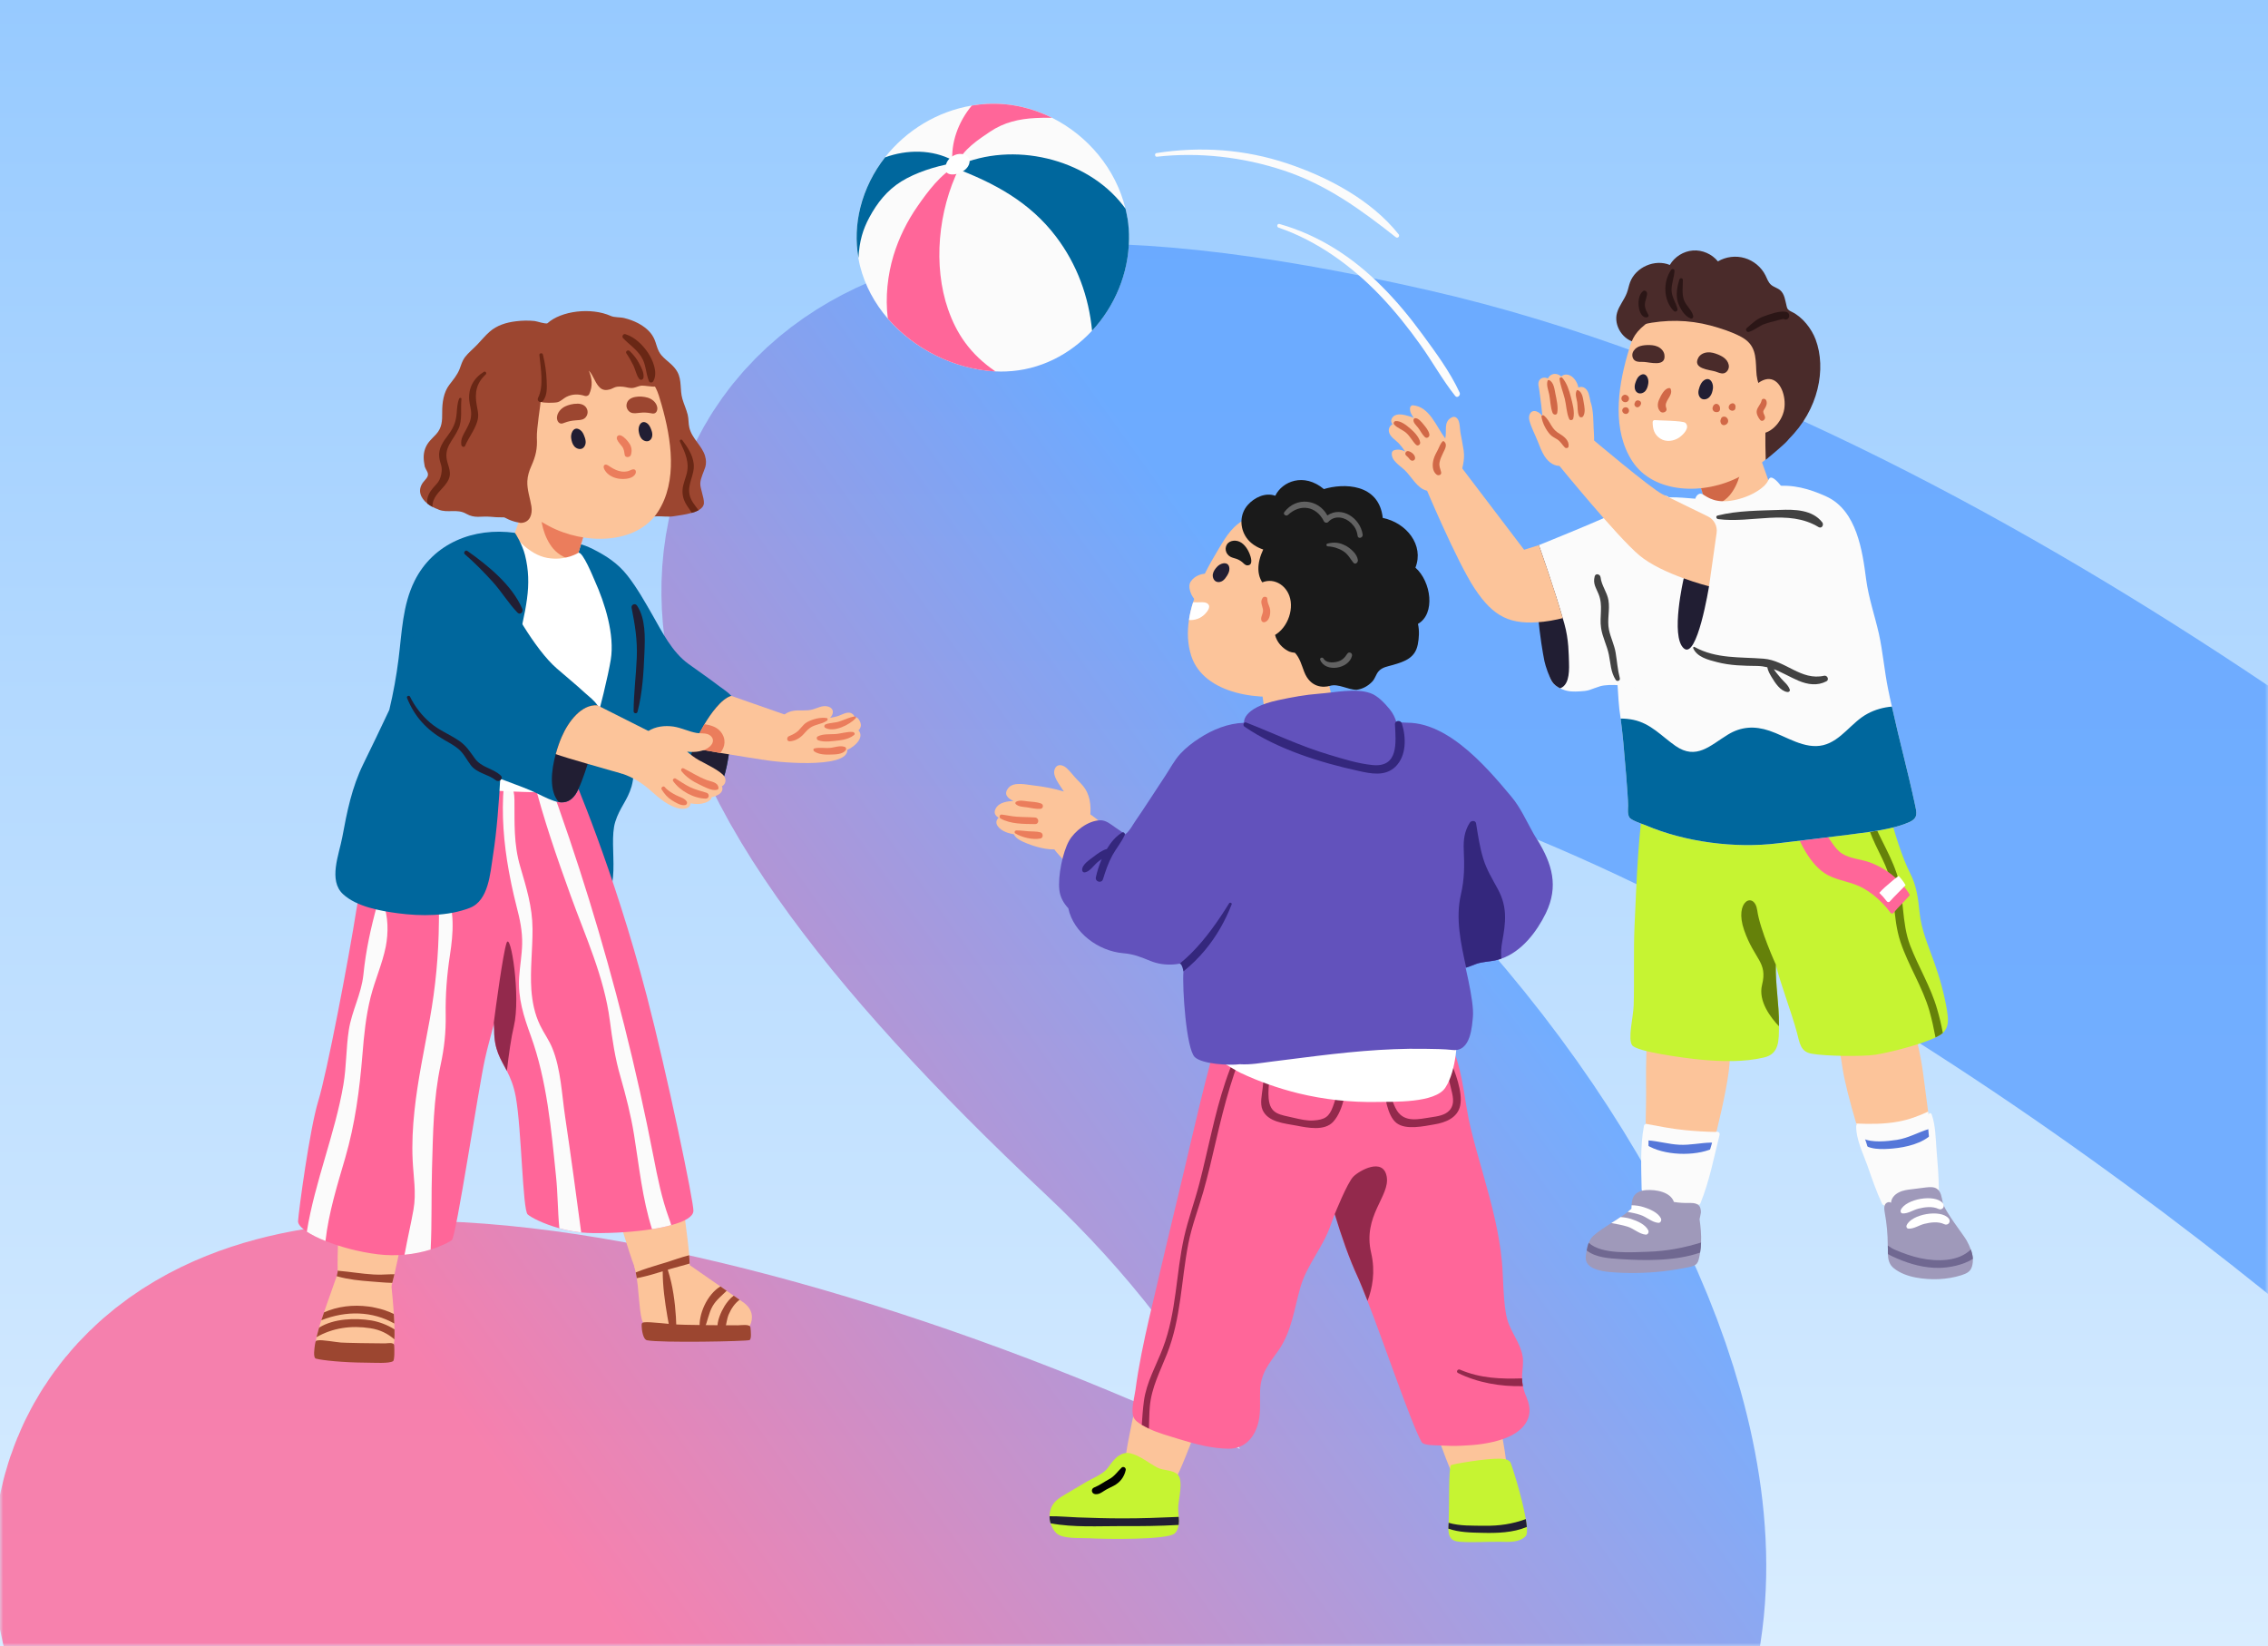 <svg width="350" height="254" viewBox="0 0 350 254" fill="none" xmlns="http://www.w3.org/2000/svg" xmlns:xlink="http://www.w3.org/1999/xlink">
	<rect x="0" y="0" width="350" height="254" fill="#808080" stroke="none"/>
	<desc>
			Created with Pixso.
	</desc>
	<defs>
		<linearGradient x1="175" y1="0" x2="175" y2="254" id="paint_linear_580_2070_0" gradientUnits="userSpaceOnUse">
			<stop stop-color="#97CAFF"/>
			<stop offset="1" stop-color="#D9EDFF"/>
		</linearGradient>
		<linearGradient x1="175" y1="0" x2="175" y2="254" id="paint_linear_580_2072_0" gradientUnits="userSpaceOnUse">
			<stop stop-color="#9DCDFF"/>
			<stop offset="1" stop-color="#DAEDFF"/>
		</linearGradient>
		<linearGradient x1="20.143" y1="253.342" x2="266.404" y2="76.35" id="paint_linear_580_2073_0" gradientUnits="userSpaceOnUse">
			<stop offset="0.204" stop-color="#FF6699"/>
			<stop offset="0.772" stop-color="#5EA1FF"/>
		</linearGradient>
	</defs>
	<rect id="Rectangle 152" width="350" height="254" fill="url(#paint_linear_580_2070_0)" fill-opacity="1"/>
	<mask id="mask580_2072" mask-type="alpha" maskUnits="userSpaceOnUse" x="0" y="0" width="350" height="254">
		<rect id="Rectangle 153" width="350" height="254" fill="url(#paint_linear_580_2072_0)" fill-opacity="1"/>
	</mask>
	<g mask="url(#mask580_2072)">
		<path id="Vector 2709" d="M406.85 199.06C373.57 167.11 288 98.9 211.95 81.62C116.89 60.01 123.59 97.01 187.17 156.66C250.75 216.31 254.36 295.31 175.28 257.78C96.21 220.25 7.81 209.86 45.92 261.6C84.04 313.35 1.42 379.14 -52.22 365.47" stroke="url(#paint_linear_580_2073_0)" stroke-opacity="0.8" stroke-width="75.608" stroke-linecap="round"/>
	</g>
	<g mask="url(#mask580_2072)">
		<path id="Vector" d="M62.99 186.48C62.23 189.98 61.51 193.86 60.87 196.61C60.8 196.89 60.74 197.16 60.67 197.41C60.62 197.6 60.58 197.78 60.53 197.94C60.49 198.09 60.45 198.22 60.41 198.35C60.41 198.35 60.42 198.36 60.41 198.37C60.37 198.46 60.34 198.56 60.32 198.65C60.31 198.72 60.28 198.78 60.26 198.85C60.07 199.43 59.89 199.84 59.7 200.03C59.26 200.5 58.54 200.67 57.73 200.63C57.4 200.61 57.05 200.56 56.69 200.48C56.68 200.47 56.68 200.47 56.68 200.47C56.29 200.4 55.88 200.27 55.5 200.12C54.24 199.65 53.07 198.92 52.53 198.2C52.4 198.02 52.3 197.85 52.25 197.68C52.22 197.57 52.2 197.42 52.17 197.23C52.16 197.14 52.16 197.05 52.14 196.95C52.13 196.82 52.12 196.65 52.12 196.48C52.11 196.42 52.11 196.35 52.11 196.28C52.11 196.26 52.11 196.24 52.12 196.22C52.12 196.16 52.11 196.11 52.11 196.06C52.04 193.64 52.25 189.13 52.44 184.8L63 186.48L62.99 186.48Z" fill="#FCC49A" fill-opacity="1" fill-rule="nonzero"/>
		<path id="Vector" d="M60.86 206.65C60.83 207.24 60.74 207.65 60.61 207.79C59.72 208.67 50.17 208.19 49.24 207.79C48.7 207.56 48.7 206.98 48.84 206.32C48.95 205.84 49.13 205.33 49.24 204.85L49.24 204.84C49.28 204.66 49.41 204.25 49.59 203.7C49.66 203.49 49.74 203.27 49.82 203.03L49.82 203.02C49.88 202.85 49.94 202.67 50 202.49C50.09 202.26 50.16 202.02 50.25 201.75C50.78 200.24 51.42 198.43 51.96 196.9C52.01 196.76 52.06 196.62 52.12 196.48C52.16 196.34 52.21 196.2 52.25 196.06C52.76 194.66 53.12 193.66 53.12 193.66L60.01 194.67C60.01 194.67 60.11 195.44 60.23 196.61C60.27 197.01 60.32 197.44 60.36 197.93C60.38 198.07 60.4 198.21 60.4 198.35C60.4 198.35 60.41 198.36 60.4 198.36C60.51 199.39 60.61 200.52 60.7 201.63C60.72 202.01 60.75 202.37 60.77 202.72C60.78 202.86 60.79 202.99 60.8 203.13C60.82 203.5 60.84 203.86 60.85 204.21C60.86 204.52 60.88 204.82 60.88 205.11C60.89 205.69 60.89 206.22 60.86 206.65L60.86 206.65Z" fill="#FCC49A" fill-opacity="1" fill-rule="nonzero"/>
		<path id="Vector" d="M49.1 206.8C48.82 206.86 48.7 206.77 48.61 207.43C48.54 207.93 48.28 209.48 48.75 209.62C49.76 209.9 53.05 210.22 56.25 210.24C57.85 210.25 60.03 210.41 60.66 210.01C60.9 209.86 60.88 208.17 60.83 207.58C60.78 207.03 59.74 207.27 59.45 207.27C58.84 207.27 58.23 207.26 57.62 207.25C56.29 207.24 54.95 207.22 53.62 207.18C53.29 207.17 52.96 207.16 52.62 207.14C52 207.1 49.61 206.68 49.1 206.8L49.1 206.8Z" fill="#9C4630" fill-opacity="1" fill-rule="nonzero"/>
		<path id="Vector" d="M60.86 206.65C59.87 205.79 58.71 205.17 57.15 204.93C54.2 204.47 51.35 204.87 48.84 206.31C48.94 205.84 49.13 205.33 49.24 204.85L49.24 204.84C51.52 203.42 54.82 203.33 57.3 203.73C58.48 203.93 59.76 204.4 60.88 205.11C60.89 205.69 60.89 206.22 60.86 206.65L60.86 206.65Z" fill="#9C4630" fill-opacity="1" fill-rule="nonzero"/>
		<path id="Vector" d="M60.85 204.21C57.5 202.29 53.46 202.17 49.59 203.7C49.65 203.5 49.73 203.27 49.82 203.03L49.82 203.02C49.87 202.85 49.94 202.67 50 202.49C52.06 201.56 54.49 201.27 56.84 201.58C56.84 201.58 56.85 201.58 56.85 201.58C57.23 201.62 57.6 201.69 57.97 201.78C58.95 201.98 59.9 202.3 60.77 202.73C60.78 202.87 60.79 203 60.8 203.14C60.82 203.51 60.83 203.87 60.85 204.21L60.85 204.21Z" fill="#9C4630" fill-opacity="1" fill-rule="nonzero"/>
		<path id="Vector" d="M60.87 196.6C60.8 196.88 60.74 197.15 60.67 197.41C60.62 197.59 60.58 197.77 60.53 197.94C60.48 197.94 60.42 197.94 60.37 197.93C59.31 197.9 58.24 197.79 57.28 197.72C55.57 197.59 53.8 197.42 52.13 196.95C52.07 196.94 52.02 196.92 51.96 196.9C52.01 196.76 52.1 196.24 52.11 196.22C52.11 196.16 52.1 196.11 52.1 196.06C52.15 196.05 52.2 196.06 52.25 196.07C54.05 196.22 55.85 196.54 57.65 196.64C58.48 196.69 59.36 196.65 60.23 196.61C60.45 196.61 60.65 196.6 60.87 196.6L60.87 196.6Z" fill="#9C4630" fill-opacity="1" fill-rule="nonzero"/>
		<path id="Vector" d="M106.43 195.17C106.44 195.79 106.4 196.23 106.29 196.47C105.91 197.29 104.83 197.74 103.59 197.88C103.19 197.93 102.76 197.94 102.34 197.93C100.99 197.9 99.65 197.58 98.91 197.08C98.72 196.95 98.58 196.81 98.47 196.67C98.41 196.58 98.34 196.44 98.26 196.27C98.15 196.04 98.03 195.74 97.89 195.39C97.88 195.38 97.87 195.35 97.87 195.33C97.02 193.11 95.72 188.67 94.47 184.43L105 182.58C105.46 186.51 106.13 190.86 106.36 193.67C106.4 194.14 106.42 194.58 106.43 194.96C106.44 195.03 106.44 195.1 106.44 195.17L106.43 195.17Z" fill="#FCC49A" fill-opacity="1" fill-rule="nonzero"/>
		<path id="Vector" d="M112.91 113.78C112.54 115.48 112.23 119.19 111.35 120.69C110.35 122.4 108.89 124.07 106.65 123.52C105.95 123.36 105.18 122.98 104.32 122.3C102.1 120.58 99.34 120.47 96.68 119.49C94.15 118.56 92.33 115.85 91.08 113.36C90.67 112.55 90.4 111.63 89.89 110.88C89.27 109.97 88.42 109.53 87.53 108.96C84.95 107.31 84.15 104.26 83.86 101.38C83.36 96.2 80.72 85.4 86.89 83.89C86.93 83.96 88.31 83.12 91.46 84.7C93.61 85.78 95.36 86.93 96.85 88.83C98.31 90.7 99.47 92.77 100.65 94.82C102.17 97.48 103.7 100.6 106.24 102.43C107.81 103.58 109.42 104.66 110.95 105.84C111.53 106.28 112.3 106.75 112.84 107.34C113.07 107.62 113.26 107.91 113.37 108.23C113.87 109.78 113.25 112.23 112.91 113.76L112.91 113.78Z" fill="#00679D" fill-opacity="1" fill-rule="nonzero"/>
		<path id="Vector" d="M97.86 96.74C97.45 93.92 96.78 90.91 95.03 88.53C93.59 86.58 91.5 85.4 89.22 84.53C88.67 83.76 87.6 83.74 86.74 84.22C86.24 84.51 85.96 85 85.5 85.31C84.6 85.93 83.85 85.87 82.91 86.19C82.06 86.47 81.33 86.95 80.69 87.55C77 90.98 75.08 96.45 73.64 101C71.82 106.74 70.4 112.61 69.11 118.46C67.92 123.91 66.67 129.44 66.1 134.98C65.93 136.71 65.46 139.39 66.98 140.77C68.66 142.29 88.98 141.14 91.44 140.25C96.58 138.39 93.72 130.72 94.95 126.79C95.65 124.56 96.8 123.57 97.46 121.35C98.21 118.77 97.94 112.62 98.13 109.95C98.58 103.61 98.79 103.03 97.86 96.74L97.86 96.74Z" fill="#00679D" fill-opacity="1" fill-rule="nonzero"/>
		<path id="Vector" d="M107 186.9C106.92 187.75 105.64 188.47 103.6 189.02C102.73 189.27 101.73 189.47 100.63 189.64C98 190.06 94.8 190.28 91.49 190.25C90.89 190.24 90.29 190.21 89.7 190.15C88.49 190.02 87.35 189.79 86.32 189.51C83.8 188.81 81.92 187.82 81.43 187.37C80.65 186.66 80.49 174.18 79.6 169.26C79.28 167.49 78.76 166.28 78.22 165.23C77.26 163.36 76.26 162.02 76.26 158.94C76.26 158.56 76.24 158.19 76.2 157.81C76.18 157.62 76.16 157.43 76.13 157.23C75.52 152.99 72.83 148.52 71.06 141.3C70.26 138.02 70.43 134.75 71 131.87C71.85 127.6 73.55 124.21 74.2 122.93C74.53 122.29 75.95 121.71 77.75 121.21C78.11 121.11 78.47 121.02 78.85 120.93C79.96 120.66 81.16 120.42 82.32 120.22C83.08 120.09 83.82 119.97 84.51 119.86C86.65 119.54 88.28 119.35 88.28 119.35C88.28 119.35 94.65 133.9 99.81 153.66C102.89 165.45 107.13 185.69 107.01 186.9L107 186.9Z" fill="#FF6699" fill-opacity="1" fill-rule="nonzero"/>
		<path id="Vector" d="M79.3 134.95C79.3 134.95 79.14 135.57 78.9 136.65L78.9 136.66C78.38 139.05 77.52 143.7 77.3 149.08C77.12 153.57 76.67 156.12 76.13 158.33L76.13 158.34C75.72 159.97 75.27 161.42 74.85 163.34C73.84 167.83 70.4 190.82 69.73 191.34C69.41 191.58 68.24 192.23 66.47 192.79C65.34 193.14 63.98 193.45 62.42 193.59C61.14 193.7 59.74 193.71 58.25 193.52C55.38 193.16 52.49 192.38 50.23 191.47C49.07 191.01 48.09 190.52 47.35 190.03C46.47 189.44 45.96 188.87 46 188.39C46.11 186.71 47.78 174.26 49.11 169.89C50.46 165.52 53.79 148.08 55.02 140.25C56.25 132.41 58.91 127.76 58.91 127.76L70.06 131.7L70.39 131.81L71 132.02L71 132.03L78.53 134.68L79.31 134.95L79.3 134.95Z" fill="#FF6699" fill-opacity="1" fill-rule="nonzero"/>
		<path id="Vector" d="M103.59 189.02C102.73 189.27 101.73 189.47 100.62 189.64C99.12 184.94 98.64 179.98 97.85 175.1C97.36 172.05 96.6 169.11 95.75 166.13C94.91 163.27 94.5 160.41 94.11 157.46C93.24 150.72 90.35 144.51 88.06 138.17C85.93 132.28 83.85 126.3 82.32 120.22C82.26 120 82.21 119.79 82.15 119.57C82.08 119.59 82.02 119.6 81.92 119.63C81.47 119.76 81.27 119.05 81.72 118.92C81.81 118.89 81.89 118.87 81.97 118.84C81.94 118.71 81.91 118.57 81.88 118.43C81.81 118.18 82.18 118.08 82.27 118.33C82.31 118.46 82.35 118.58 82.4 118.71C82.8 118.59 83.2 118.48 83.59 118.36C83.8 118.3 83.98 118.43 84.05 118.62C84.2 119.04 84.35 119.45 84.51 119.86C89.13 132.44 93.08 145.26 96.35 158.26C98.04 164.97 99.54 171.72 100.86 178.52C101.48 181.71 102.11 184.87 103.22 187.92C103.35 188.28 103.49 188.65 103.59 189.03L103.59 189.02Z" fill="#FBFBFB" fill-opacity="1" fill-rule="nonzero"/>
		<path id="Vector" d="M89.7 190.15C88.49 190.02 87.35 189.79 86.32 189.51C86.06 186.84 86.08 184.06 85.8 181.44C85.07 174.24 84.4 166.69 81.92 159.84C80.82 156.81 79.9 154 80.12 150.73C80.23 149.05 80.54 147.37 80.58 145.67C80.63 143.7 80.23 141.81 79.73 139.91C79.43 138.73 79.15 137.54 78.9 136.34L78.9 136.33C78.77 135.7 78.65 135.06 78.53 134.43C77.74 130.07 77.37 125.63 77.75 121.21C77.76 121.02 77.79 120.83 77.81 120.64C77.48 120.32 77.08 120.12 76.54 120.07C76.08 120.04 76.09 119.32 76.54 119.36C77.08 119.42 77.51 119.58 77.88 119.81C77.89 119.72 77.89 119.63 77.91 119.54C77.95 119.31 78.29 119.29 78.29 119.54L78.29 120.15C78.52 120.38 78.71 120.64 78.84 120.93C79.22 121.64 79.38 122.5 79.39 123.39C79.42 126.94 79.25 130.21 80.28 133.7C81.23 136.95 82.16 139.91 82.18 143.32C82.2 146.45 81.79 149.58 82 152.71C82.14 154.6 82.51 156.47 83.35 158.19C83.92 159.39 84.73 160.47 85.23 161.71C86.56 164.94 86.7 168.93 87.22 172.37C88.1 178.28 88.9 184.22 89.69 190.15L89.7 190.15Z" fill="#FBFBFB" fill-opacity="1" fill-rule="nonzero"/>
		<path id="Vector" d="M70.45 131.66C70.42 131.71 70.4 131.77 70.39 131.81C69.51 133.68 69.05 135.57 68.8 137.5C70.22 140.46 69.95 144.01 69.44 147.33C68.96 150.47 68.73 153.46 68.78 156.64C68.82 159.28 68.56 161.72 68 164.29C66.87 169.58 66.83 174.83 66.67 180.21C66.54 184.34 66.67 188.61 66.46 192.79C65.33 193.14 63.97 193.45 62.42 193.59C62.46 193.41 62.49 193.23 62.53 193.07C62.92 190.92 63.43 188.79 63.81 186.63C64.27 184.05 63.8 181.57 63.68 178.99C63.56 176.46 63.69 173.92 63.96 171.4C64.46 166.65 65.47 161.99 66.32 157.29C67.22 152.28 67.69 147.35 67.73 142.26C67.74 140.69 67.77 139.04 67.98 137.43C67.68 136.86 67.31 136.31 66.84 135.8C66.54 135.46 67.02 134.94 67.33 135.28C67.65 135.63 67.91 135.98 68.15 136.35C68.47 134.67 69.03 133.07 70.05 131.69C70.1 131.62 70.16 131.54 70.21 131.47C70.32 131.32 70.52 131.51 70.44 131.66L70.45 131.66Z" fill="#FBFBFB" fill-opacity="1" fill-rule="nonzero"/>
		<path id="Vector" d="M60.24 134.53C59.89 136.13 59.5 137.71 59.09 139.3C59.97 141.37 59.93 144.03 59.53 146.07C58.99 148.74 57.85 151.23 57.19 153.87C56.46 156.77 56.17 159.75 55.93 162.74C55.48 168.21 54.8 173.39 53.27 178.67C52.03 182.92 50.72 187.1 50.23 191.47C49.07 191.01 48.08 190.52 47.35 190.03C48.58 182.36 51.74 174.82 53 167.32C53.47 164.53 53.4 161.7 53.83 158.92C54.29 155.96 55.76 153.41 56.08 150.39C56.45 146.67 57.23 143.13 58.21 139.59C57.77 138.66 57.15 137.75 56.25 136.91C56.03 136.7 56.31 136.41 56.53 136.52C57.41 136.93 58.07 137.55 58.56 138.3C58.93 137 59.34 135.7 59.76 134.4C59.86 134.08 60.32 134.21 60.25 134.53L60.24 134.53Z" fill="#FBFBFB" fill-opacity="1" fill-rule="nonzero"/>
		<path id="Vector" d="M108.82 70.39C108.35 68.77 106.78 67.68 106.38 65.98C106.22 65.33 106.29 64.66 106.13 64C105.92 63.15 105.54 62.36 105.3 61.52C104.91 60.16 105.24 58.7 104.55 57.41C103.94 56.28 102.92 55.77 102.1 54.84C101.36 54.01 101.35 53.02 100.86 52.08C100.35 51.09 99.44 50.39 98.48 49.87C97.81 49.52 97.09 49.26 96.36 49.08C95.75 48.92 94.83 49 94.27 48.75C91.21 47.38 86.61 47.96 84.5 49.86C84.28 50.06 82.83 49.56 82.51 49.53C81.55 49.43 80.58 49.45 79.62 49.57C78.13 49.75 76.68 50.19 75.55 51.19C74.86 51.79 74.3 52.5 73.67 53.15C73.03 53.83 72.29 54.4 71.72 55.15C71.32 55.7 71.15 56.35 70.91 56.98C70.53 57.9 69.94 58.59 69.35 59.36C68.44 60.54 68.23 62.17 68.24 63.63C68.25 64.9 68.22 65.98 67.32 66.98C66.64 67.72 65.99 68.21 65.62 69.2C65.26 70.18 65.37 71.02 65.55 72C65.65 72.24 65.76 72.47 65.89 72.69C66.34 73.47 65.72 73.85 65.3 74.41C64.36 75.66 64.93 76.86 65.93 77.68C66.17 77.88 66.44 78.05 66.72 78.2C67 78.35 67.31 78.48 67.6 78.58C67.63 78.6 67.66 78.61 67.69 78.63C69.09 79.2 70.53 78.45 71.95 79.27C73.28 80.03 74.19 79.6 75.68 79.73C76.31 79.79 76.92 79.83 77.55 79.82C77.64 79.82 77.72 79.81 77.81 79.83C77.92 79.86 78.01 79.92 78.12 79.97C80.15 81.05 82.41 80.78 84.61 80.61C86.58 80.45 88.52 80.07 90.48 80.5C91.88 80.8 93.2 81.38 94.64 81.45C95.89 81.51 96.9 81.11 98.01 80.62C99.15 80.11 100.08 79.7 101.34 79.66C102.25 79.63 103.15 79.8 104.05 79.64C104.7 79.53 105.79 79.41 106.74 79.13C107.13 79.02 107.49 78.89 107.79 78.73C108.27 78.46 108.6 78.11 108.63 77.63C108.67 76.76 108.03 75.36 108.07 74.56C108.11 73.76 108.6 72.83 108.85 72.04C109 71.5 108.98 70.94 108.81 70.39L108.82 70.39Z" fill="#9C4630" fill-opacity="1" fill-rule="nonzero"/>
		<path id="Vector" d="M90.67 80.75L88.93 86.37L88.1 89.03L78.22 85.66L81.23 77.23L83.41 78.04L90.67 80.75Z" fill="#FCC49A" fill-opacity="1" fill-rule="nonzero"/>
		<path id="Vector" d="M83.41 78.04C83.3 80.3 83.94 82.95 85.37 84.65C86.19 85.62 87.61 86.43 88.92 86.37L90.67 80.74L83.41 78.04Z" fill="#EB7D5C" fill-opacity="1" fill-rule="nonzero"/>
		<path id="Vector" d="M75.91 66.87C75.69 73.74 78.59 77.93 84.74 81.18C90.2 84.08 98.23 84.06 101.53 78.97C104.61 74.22 103.61 67.75 102.11 62.49C101.48 60.29 101.21 59.25 99.4 57.76C97.37 56.1 94.53 55.73 92.02 55.39C88.17 54.87 84.86 55.27 81.37 57.26C77.65 59.37 76.03 62.94 75.91 66.87L75.91 66.87Z" fill="#FCC49A" fill-opacity="1" fill-rule="nonzero"/>
		<path id="Vector" d="M88.31 66.61C88.54 66.17 88.97 65.93 89.55 66.35C89.87 66.58 90.05 66.95 90.18 67.32C90.31 67.64 90.4 67.98 90.38 68.32C90.35 68.66 90.18 69.01 89.89 69.18C89.48 69.4 88.94 69.22 88.63 68.87C88.32 68.52 88.21 68.05 88.14 67.59C88.1 67.27 88.16 66.9 88.31 66.62L88.31 66.61Z" fill="#211E33" fill-opacity="1" fill-rule="nonzero"/>
		<path id="Vector" d="M98.71 65.57C98.93 65.16 99.34 64.93 99.88 65.32C100.18 65.54 100.35 65.89 100.48 66.24C100.6 66.54 100.69 66.86 100.66 67.18C100.64 67.5 100.49 67.83 100.2 67.99C99.82 68.2 99.31 68.03 99.02 67.7C98.73 67.37 98.62 66.92 98.56 66.49C98.52 66.19 98.57 65.84 98.71 65.57Z" fill="#211E33" fill-opacity="1" fill-rule="nonzero"/>
		<path id="Vector" d="M97.15 68.46C96.84 67.99 96.37 67.43 95.85 67.2C95.41 67 95.04 67.39 95.23 67.82C95.4 68.22 95.72 68.54 95.99 68.88C96.3 69.28 96.32 69.68 96.4 70.17C96.49 70.68 97.23 70.6 97.37 70.17C97.54 69.6 97.49 68.96 97.15 68.46L97.15 68.46Z" fill="#EB7D5C" fill-opacity="1" fill-rule="nonzero"/>
		<path id="Vector" d="M97.8 72.41C97.6 72.39 97.37 72.51 97.17 72.6C96.65 72.83 96.04 72.82 95.49 72.66C94.94 72.5 94.44 72.21 93.97 71.89C93.76 71.74 93.47 71.59 93.28 71.75C93.09 71.9 93.15 72.19 93.25 72.39C93.92 73.76 95.89 74.18 97.24 73.74C97.57 73.63 97.89 73.43 98.05 73.12C98.16 72.92 98.17 72.62 97.99 72.48C97.93 72.44 97.87 72.41 97.8 72.41L97.8 72.41Z" fill="#EB7D5C" fill-opacity="1" fill-rule="nonzero"/>
		<path id="Vector" d="M89.1 62.29C88.42 62.27 87.68 62.48 87.21 62.71C86.55 63.03 85.99 63.67 85.95 64.4C85.93 64.82 86.15 65.31 86.57 65.35C86.76 65.37 86.95 65.29 87.13 65.22C87.65 65.02 88.21 64.9 88.77 64.86C89.25 64.82 89.75 64.84 90.15 64.59C90.59 64.3 90.79 63.7 90.62 63.21C90.4 62.54 89.78 62.29 89.1 62.28L89.1 62.29Z" fill="#9C4630" fill-opacity="1" fill-rule="nonzero"/>
		<path id="Vector" d="M98.01 61.25C98.66 61.12 99.4 61.2 99.9 61.34C100.6 61.53 101.25 62.05 101.41 62.76C101.51 63.16 101.37 63.67 100.98 63.78C100.79 63.83 100.6 63.79 100.41 63.75C99.87 63.65 99.31 63.62 98.76 63.69C98.3 63.73 97.81 63.84 97.38 63.66C96.91 63.46 96.61 62.91 96.69 62.41C96.79 61.72 97.35 61.38 98.01 61.25Z" fill="#9C4630" fill-opacity="1" fill-rule="nonzero"/>
		<path id="Vector" d="M99.74 56.18C97.51 54.23 94.77 53.28 91.84 53.18C88.63 53.08 85.45 53.83 82.5 55.05C79.95 56.11 77.06 57.38 75.86 60.04C74.49 63.08 74.37 66.36 74.5 69.63C74.56 71.09 74.66 72.56 74.97 73.99C75.37 75.84 76.65 77.64 76.48 79.56C76.45 79.87 78.58 79.24 78.81 79.13C80.23 78.43 79.13 80.78 80.45 80.68C81.81 80.59 82.19 79.3 82.01 78.13C81.8 76.82 81.32 75.57 81.38 74.23C81.42 73.41 81.66 72.65 81.99 71.91C82.67 70.39 82.94 69.27 82.85 67.55C82.79 66.19 83.46 62.13 83.43 61.99C83.79 62.2 85.59 62.18 86.06 62.05C86.56 61.91 86.93 61.48 87.38 61.25C88.32 60.77 89.29 60.77 90.27 61.09C90.49 61.16 90.82 61.05 90.92 60.83C91.53 59.51 91.35 58.32 90.87 57.19C90.9 57.21 90.93 57.25 90.96 57.28C91.54 57.97 91.78 58.85 92.32 59.53C92.69 60 93.1 60.23 93.71 60.16C94.81 60.02 94.62 59.52 96.16 59.67C96.76 59.73 97.2 59.96 97.81 59.83C98.24 59.74 98.57 59.54 99.03 59.5C99.37 59.47 100.78 59.71 101.07 59.64C103.04 59.15 100.56 56.9 99.74 56.19L99.74 56.18Z" fill="#9C4630" fill-opacity="1" fill-rule="nonzero"/>
		<path id="Vector" d="M99.98 54.4C99.16 53.18 97.94 52 96.52 51.56C96.16 51.45 95.91 51.92 96.16 52.18C97.09 53.15 98.19 53.85 98.94 55.01C99.74 56.23 99.62 57.56 100.16 58.83C100.28 59.1 100.68 59.06 100.81 58.83C101.58 57.52 100.75 55.55 99.98 54.4Z" fill="#692715" fill-opacity="1" fill-rule="nonzero"/>
		<path id="Vector" d="M98.63 56.06C98.25 55.33 97.75 54.71 97.16 54.15C96.91 53.91 96.46 54.22 96.67 54.53C97.08 55.13 97.44 55.76 97.76 56.42C98.07 57.06 98.19 57.84 98.61 58.42C98.83 58.74 99.27 58.61 99.31 58.23C99.4 57.49 98.97 56.7 98.63 56.06Z" fill="#692715" fill-opacity="1" fill-rule="nonzero"/>
		<path id="Vector" d="M84.36 58.73C84.31 57.36 84.11 56.03 83.78 54.7C83.71 54.4 83.21 54.46 83.24 54.77C83.42 56.73 83.96 59.55 83.04 61.37C82.77 61.9 83.48 62.29 83.82 61.83C84.48 60.93 84.4 59.79 84.36 58.73Z" fill="#692715" fill-opacity="1" fill-rule="nonzero"/>
		<path id="Vector" d="M70.75 66.15C69.9 68.08 68.39 69.01 69.05 71.34C69.39 72.51 69.73 73.28 68.99 74.41C68.26 75.54 67.01 76.29 66.76 77.74C66.74 77.89 66.73 78.04 66.73 78.2C66.45 78.05 66.18 77.88 65.94 77.68C65.88 77.06 65.99 76.45 66.48 75.74C67.22 74.68 67.81 74.56 68.09 73.18C68.35 71.88 67.92 71.69 67.78 70.53C67.62 69.2 68.39 68.13 69.15 67.13C69.94 66.07 70.35 65.18 70.47 63.82C70.54 62.99 70.55 62.3 70.85 61.51C70.92 61.33 71.23 61.33 71.21 61.56C71.05 63.09 71.39 64.72 70.76 66.16L70.75 66.15Z" fill="#692715" fill-opacity="1" fill-rule="nonzero"/>
		<path id="Vector" d="M74.67 57.37C73.09 58.34 72.26 59.85 72.41 61.72C72.47 62.48 72.73 63.13 72.71 63.91C72.68 64.88 72.39 65.39 71.96 66.23C71.51 67.08 71.07 67.65 71.19 68.63C71.22 68.89 71.63 69.11 71.77 68.79C72.36 67.39 73.57 65.98 73.77 64.45C73.86 63.78 73.68 63.17 73.57 62.52C73.23 60.61 73.49 59.13 74.97 57.76C75.17 57.56 74.9 57.22 74.67 57.37Z" fill="#692715" fill-opacity="1" fill-rule="nonzero"/>
		<path id="Vector" d="M107.8 78.73C107.5 78.89 107.14 79.02 106.75 79.13C106.68 79 106.59 78.86 106.5 78.73C105.98 77.99 105.52 77.33 105.37 76.43C105.18 75.27 105.59 74.4 105.91 73.31C106.49 71.41 105.73 69.84 104.93 68.14C104.81 67.88 105.13 67.7 105.3 67.92C106.11 69 106.89 70.16 107.05 71.54C107.25 73.21 106.07 74.63 106.41 76.29C106.6 77.27 107.26 77.96 107.8 78.73Z" fill="#692715" fill-opacity="1" fill-rule="nonzero"/>
		<path id="Vector" d="M79.45 82.72C79.45 82.72 81.6 85.58 84.46 86.08C87.31 86.58 89.25 85.29 89.26 85.29C89.93 85.05 91.57 89.12 91.78 89.59C93.35 93.06 94.89 97.95 94.25 101.81C93.42 106.84 89.48 121.37 88.41 122.04C87.34 122.71 65.65 121.78 63.86 120.44C62.08 119.1 74.04 86.15 74.89 84.67C75.75 83.2 79.45 82.72 79.45 82.72L79.45 82.72Z" fill="#FFFFFF" fill-opacity="1" fill-rule="nonzero"/>
		<path id="Vector" d="M79.45 82.21C73.09 81.33 66.87 83.81 63.97 89.64C62.12 93.36 62.02 97.59 61.51 101.63C61.18 104.28 60.7 106.92 60.08 109.52C58.77 112.31 57.43 115.09 56.07 117.87C54.29 121.49 53.55 125.24 52.82 129.18C52.34 131.79 50.62 135.84 52.95 137.97C55.06 139.91 58.72 140.55 61.43 140.91C64.93 141.38 69.17 141.38 72.52 140.07C75.41 138.94 75.65 134.71 76.07 132.06C77.33 123.97 77.18 115.67 78.17 107.52C78.76 102.64 80.68 97.25 81.33 92.38C81.64 90.07 81.59 87.91 81.02 85.65C80.62 84.03 79.51 82.21 79.45 82.21L79.45 82.21Z" fill="#00679D" fill-opacity="1" fill-rule="nonzero"/>
		<path id="Vector" d="M91.58 115.01C91.06 116.67 89.8 121.18 88.79 122.61C88.05 123.65 87.2 123.91 86.24 123.76C85.25 123.6 84.12 123.02 82.88 122.41C80.35 121.18 75.69 119.73 73.12 118.53C70.69 117.38 70.89 115.27 69.86 112.68C69.52 111.83 69.34 110.89 68.9 110.1C68.36 109.14 67.56 108.63 66.72 107.98C64.29 106.12 63.76 103 63.73 100.1C63.69 94.91 66.75 85.82 73.03 84.87C73.01 84.82 72.97 84.77 72.95 84.72C73.54 85.07 74.1 85.5 74.66 85.92C75.82 88.16 75.66 86.77 76.7 89.05C78.6 93.17 82.52 100.19 85.93 103.14C87.4 104.42 88.9 105.64 90.32 106.95C90.92 107.49 91.75 108.1 92.2 108.83L92.21 108.83C92.36 109.06 92.46 109.3 92.52 109.54C92.88 111.14 92.04 113.51 91.58 115.02L91.58 115.01Z" fill="#00679D" fill-opacity="1" fill-rule="nonzero"/>
		<path id="Vector" d="M113.37 108.25C113.26 107.92 113.07 107.63 112.84 107.36C110.88 107.95 108.79 111.51 108.13 112.76C107.74 113.51 107.34 114.41 107 115.38C106.1 117.94 105.59 121 106.51 123.22C106.55 123.33 106.59 123.43 106.65 123.52C108.89 124.07 110.36 122.4 111.35 120.69C111.82 119.89 112.13 118.47 112.37 117.05C112.59 115.81 112.74 114.57 112.92 113.77C113.25 112.24 113.87 109.79 113.37 108.24L113.37 108.25Z" fill="#211E33" fill-opacity="1" fill-rule="nonzero"/>
		<path id="Vector" d="M121.99 110.56L117.72 117.22C117.72 117.22 114.18 116.68 111.15 116.17C109.18 115.84 107.44 115.53 107 115.39C107.34 114.41 107.73 113.51 108.13 112.76C108.27 112.51 108.47 112.14 108.71 111.73C109.65 110.17 111.29 107.82 112.84 107.36L121.99 110.56L121.99 110.56Z" fill="#FCC49A" fill-opacity="1" fill-rule="nonzero"/>
		<path id="Vector" d="M111.21 112.89C110.65 112.19 109.72 111.88 108.71 111.73C108.47 112.14 108.27 112.5 108.13 112.76C107.73 113.52 107.34 114.42 107 115.39C107.44 115.53 109.19 115.84 111.15 116.17C111.94 115.22 112.09 113.98 111.21 112.89Z" fill="#EB7D5C" fill-opacity="1" fill-rule="nonzero"/>
		<path id="Vector" d="M132.47 112.7C132.67 112.51 132.81 112.26 132.85 111.99C132.88 111.71 132.76 111.32 132.55 111.04C132.44 110.83 132.26 110.67 131.99 110.63C131.95 110.63 131.91 110.63 131.87 110.63C131.84 110.43 131.71 110.24 131.42 110.07C130.78 109.69 129.83 110.34 129.19 110.52C128.82 110.62 128.46 110.7 128.09 110.75C128.22 110.63 128.34 110.49 128.42 110.31C128.72 109.64 128.38 109.12 127.65 108.98C126.87 108.82 126.13 109.26 125.41 109.46C124.4 109.74 123.43 109.51 122.42 109.67C121.42 109.84 120.7 110.42 120.14 111.17C119.22 111.86 118.79 112.88 118.58 113.99C118.42 114.88 117.25 114.84 117.66 115.7C117.61 115.7 117.34 117.12 117.53 117.16C119.04 117.56 130.91 118.77 130.76 115.68C131.44 115.42 132.12 114.84 132.45 114.37C132.75 113.96 132.93 113.37 132.64 112.9C132.6 112.82 132.54 112.76 132.48 112.7L132.47 112.7Z" fill="#FCC49A" fill-opacity="1" fill-rule="nonzero"/>
		<path id="Vector" d="M127.57 110.79C126.6 110.63 125.41 110.95 124.56 111.41C124.19 111.62 123.93 111.91 123.66 112.23C123.07 112.96 122.63 113.22 121.76 113.58C121.37 113.74 121.37 114.4 121.88 114.38C122.81 114.32 123.58 113.8 124.17 113.1C124.71 112.47 125.14 112.11 125.95 111.86C126.53 111.67 127.11 111.54 127.62 111.19C127.76 111.1 127.78 110.82 127.57 110.78L127.57 110.79Z" fill="#EB7D5C" fill-opacity="1" fill-rule="nonzero"/>
		<path id="Vector" d="M131.88 110.55C131.07 110.66 130.32 111.06 129.55 111.31C128.85 111.54 128.1 111.5 127.43 111.75C127.2 111.83 127.11 112.17 127.36 112.3C128.71 113.05 131.1 111.82 132.05 110.83C132.17 110.69 132.04 110.52 131.88 110.54L131.88 110.55Z" fill="#EB7D5C" fill-opacity="1" fill-rule="nonzero"/>
		<path id="Vector" d="M131.63 112.94C130.72 112.85 129.76 113.21 128.85 113.26C127.97 113.31 126.99 113.21 126.2 113.62C125.93 113.76 126.03 114.12 126.27 114.22C127.22 114.58 128.61 114.33 129.61 114.22C130.39 114.13 131.2 113.89 131.81 113.39C132 113.23 131.83 112.96 131.63 112.94Z" fill="#EB7D5C" fill-opacity="1" fill-rule="nonzero"/>
		<path id="Vector" d="M130.33 115.23C129.62 114.97 128.75 115.35 128.01 115.4C127.25 115.45 126.45 115.29 125.7 115.47C125.47 115.52 125.48 115.8 125.64 115.92C126.32 116.42 127.36 116.45 128.17 116.42C128.92 116.4 129.98 116.4 130.48 115.79C130.65 115.59 130.59 115.31 130.33 115.22L130.33 115.23Z" fill="#EB7D5C" fill-opacity="1" fill-rule="nonzero"/>
		<path id="Vector" d="M92.52 109.54C92.46 109.29 92.36 109.06 92.21 108.83L92.2 108.82C89.75 108.63 87.71 111.32 86.7 113.64C86.39 114.34 86.05 115.29 85.76 116.34C85.06 118.89 84.72 122.06 86.23 123.75C87.19 123.9 88.05 123.64 88.78 122.6C89.4 121.72 90.12 119.67 90.7 117.85C91.06 116.7 91.37 115.64 91.57 115C92.04 113.5 92.87 111.13 92.51 109.53L92.52 109.54Z" fill="#211E33" fill-opacity="1" fill-rule="nonzero"/>
		<path id="Vector" d="M101.01 113.25L95.97 119.36C95.97 119.36 93.33 118.63 90.7 117.86C88.61 117.26 86.53 116.64 85.76 116.35C86.05 115.29 86.39 114.35 86.7 113.65C87.71 111.32 89.74 108.63 92.2 108.82L92.21 108.83L101.01 113.26L101.01 113.25Z" fill="#FCC49A" fill-opacity="1" fill-rule="nonzero"/>
		<path id="Vector" d="M111.79 119.81C111.27 118.96 108.69 117.75 107.88 117.3C107.2 116.92 106.61 116.46 106.03 115.97C107.29 116.12 108.71 115.94 109.56 115.16C110.15 114.63 110.23 113.89 109.5 113.41C108.98 113.06 108.08 113.19 107.52 113.09C106.29 112.88 105.17 112.29 103.93 112.1C102.61 111.91 101.15 112.07 100.02 112.81C99.93 112.8 99.83 112.8 99.73 112.84C98 113.58 94.34 114.28 93.67 116.3C92.99 118.35 95.98 119.36 95.98 119.36C97.73 119.95 99.13 120.83 100.5 122.06C101.7 123.14 103.34 124.53 105 124.77C105.57 124.85 106.41 124.75 106.56 124.09C106.57 124.04 106.56 124 106.57 123.95C106.96 124.01 107.33 124.06 107.65 124.05C108.45 124.04 109.7 123.72 109.81 123.01C110.24 122.91 110.65 122.75 110.99 122.52C111.39 122.26 111.63 121.75 111.4 121.32C111.96 121.03 112.12 120.36 111.79 119.81L111.79 119.81Z" fill="#FCC49A" fill-opacity="1" fill-rule="nonzero"/>
		<path id="Vector" d="M109.02 120.33C107.78 119.87 106.69 119.15 105.52 118.56C105.22 118.41 104.98 118.75 105.18 119C105.91 119.91 106.9 120.56 107.95 121.05C108.7 121.4 109.84 122.08 110.67 121.85C110.79 121.82 110.9 121.69 110.88 121.57C110.79 120.64 109.75 120.62 109.02 120.34L109.02 120.33Z" fill="#EB7D5C" fill-opacity="1" fill-rule="nonzero"/>
		<path id="Vector" d="M109.05 122.32C108.17 122.03 107.31 121.85 106.47 121.44C105.7 121.06 105 120.57 104.28 120.13C104.04 119.98 103.71 120.28 103.88 120.52C104.95 122.04 107.07 123.19 108.93 123.22C109.46 123.22 109.53 122.48 109.05 122.32Z" fill="#EB7D5C" fill-opacity="1" fill-rule="nonzero"/>
		<path id="Vector" d="M105.98 123.67C105.65 123.14 104.89 122.98 104.35 122.7C103.73 122.37 103.04 121.99 102.59 121.44C102.37 121.17 101.93 121.52 102.11 121.81C102.54 122.5 102.99 123.03 103.67 123.46C104.23 123.81 105.08 124.36 105.76 124.21C105.99 124.16 106.1 123.87 105.98 123.68L105.98 123.67Z" fill="#EB7D5C" fill-opacity="1" fill-rule="nonzero"/>
		<path id="Vector" d="M77.26 119.64C76.01 118.49 74.33 118.47 73.28 117.02C72.51 115.96 71.96 115.05 70.84 114.29C69.41 113.31 67.78 112.69 66.45 111.56C65.13 110.45 64.03 109.03 63.27 107.48C63.14 107.23 62.7 107.41 62.81 107.68C63.97 110.57 65.84 112.6 68.54 114.15C69.29 114.57 70.03 114.98 70.7 115.52C71.57 116.23 71.98 117.16 72.63 118.03C73.63 119.34 75.27 119.41 76.51 120.38C77.03 120.79 77.77 120.11 77.26 119.64L77.26 119.64Z" fill="#211E33" fill-opacity="1" fill-rule="nonzero"/>
		<path id="Vector" d="M80.61 93.96C79.04 90.28 75.3 87.24 72.12 85C71.83 84.79 71.45 85.27 71.73 85.51C73.26 86.83 74.7 88.3 76.05 89.79C77.41 91.3 78.47 93.08 79.87 94.53C80.27 94.94 80.8 94.42 80.61 93.96L80.61 93.96Z" fill="#211E33" fill-opacity="1" fill-rule="nonzero"/>
		<path id="Vector" d="M98.31 93.44C98.02 93 97.37 93.28 97.47 93.79C98 96.42 98.37 98.73 98.27 101.44C98.16 104.21 97.79 106.98 97.78 109.75C97.78 110.09 98.29 110.17 98.38 109.83C99.15 106.9 99.33 103.72 99.45 100.7C99.55 98.38 99.65 95.46 98.31 93.44Z" fill="#211E33" fill-opacity="1" fill-rule="nonzero"/>
		<path id="Vector" d="M115.76 204.48C115.62 204.81 114.03 204.97 111.9 205.01C111.53 205.03 111.13 205.03 110.73 205.03C110.08 205.04 109.38 205.04 108.68 205.03C108.45 205.02 108.22 205.01 107.99 205.01C106.76 204.98 105.52 204.93 104.38 204.88L104.38 204.87C104.01 204.85 103.65 204.83 103.3 204.81C101.3 204.67 99.76 204.48 99.43 204.29C98.79 203.91 98.67 200.74 98.42 198.39C98.37 197.96 98.32 197.56 98.27 197.21C98.21 196.88 98.15 196.59 98.11 196.34C98 195.84 97.9 195.52 97.88 195.4C97.87 195.36 97.86 195.34 97.86 195.34L101.72 195.11L101.73 195.11L105.92 194.85C105.94 194.86 106.04 194.92 106.2 195.03C106.26 195.07 106.33 195.13 106.42 195.18C107.34 195.81 109.35 197.21 111.18 198.49C111.51 198.72 111.82 198.94 112.13 199.16L112.14 199.16C112.53 199.43 112.9 199.69 113.23 199.92C113.57 200.15 113.88 200.37 114.13 200.54C114.32 200.67 114.48 200.79 114.61 200.87C116.29 202 116.22 203.48 115.75 204.49L115.76 204.48Z" fill="#FCC49A" fill-opacity="1" fill-rule="nonzero"/>
		<path id="Vector" d="M99.43 204.01C99.05 204.08 99.01 204.17 99.02 204.61C99.04 205.11 99.2 206.65 99.85 206.79C101.96 207.21 115.23 206.96 115.67 206.76C115.99 206.61 115.88 205.39 115.81 204.8C115.74 204.24 114.29 204.48 113.89 204.48C113.04 204.48 112.19 204.48 111.34 204.47C109.48 204.46 107.61 204.44 105.76 204.4C105.29 204.39 104.83 204.37 104.36 204.35C103.49 204.32 100.16 203.9 99.44 204.02L99.43 204.01Z" fill="#9C4630" fill-opacity="1" fill-rule="nonzero"/>
		<path id="Vector" d="M114.14 200.54C113.39 201.09 112.85 201.9 112.47 202.77C112.17 203.45 112.11 204.28 111.9 205.01C111.82 205.31 111.72 205.59 111.55 205.85C111.42 206.05 111.12 206.06 110.99 205.85C110.84 205.6 110.76 205.33 110.73 205.03C110.6 203.86 111.27 202.41 111.8 201.53C112.18 200.93 112.65 200.32 113.23 199.91C113.58 200.14 113.88 200.36 114.14 200.54Z" fill="#9C4630" fill-opacity="1" fill-rule="nonzero"/>
		<path id="Vector" d="M112.14 199.15C111.4 199.9 110.55 200.53 109.98 201.51C109.34 202.61 109.21 203.89 108.68 205.03C108.63 205.16 108.56 205.29 108.49 205.42C108.39 205.59 108.07 205.57 108.03 205.35C108.01 205.24 107.99 205.13 107.99 205.02C107.74 202.84 109.12 199.7 111.18 198.48C111.51 198.71 111.82 198.93 112.14 199.15L112.14 199.15Z" fill="#9C4630" fill-opacity="1" fill-rule="nonzero"/>
		<path id="Vector" d="M103.47 195.78C103.33 195.82 103.19 195.87 103.05 195.91C103.26 196.54 103.43 197.2 103.59 197.88C104.11 200.17 104.33 202.71 104.38 204.87L104.38 204.88C104.39 204.94 104.39 205.02 104.39 205.08C104.41 205.66 103.49 205.8 103.39 205.22C103.36 205.08 103.33 204.94 103.3 204.81C102.89 202.64 102.48 200.23 102.33 197.93C102.29 197.33 102.27 196.73 102.27 196.15C101.16 196.49 100.03 196.83 98.9 197.08C98.69 197.13 98.48 197.16 98.27 197.21C98.21 196.88 98.16 196.58 98.11 196.33C98.15 196.32 98.2 196.3 98.25 196.27C99.38 195.81 100.55 195.46 101.72 195.1L101.73 195.1C102.09 194.99 102.43 194.88 102.79 194.78C103.95 194.41 105.14 193.98 106.35 193.67C106.39 194.14 106.41 194.57 106.42 194.95C106.35 194.98 106.28 195 106.2 195.02C105.3 195.29 104.36 195.51 103.46 195.78L103.47 195.78Z" fill="#9C4630" fill-opacity="1" fill-rule="nonzero"/>
		<path id="Vector" d="M79.3 158.34C78.88 160.07 78.52 162.68 78.22 165.23C77.26 163.37 76.26 162.02 76.26 158.94C76.26 158.56 76.23 158.19 76.2 157.81C76.48 155.61 77.61 147.16 78.17 145.5C78.81 143.59 80.39 153.81 79.3 158.34Z" fill="#93294C" fill-opacity="1" fill-rule="nonzero"/>
		<path id="Vector" d="M174.22 36.94C174.16 42.18 172.02 47.26 168.52 51.03C165.13 54.69 160.49 57.12 155.25 57.31C154.71 57.34 154.17 57.33 153.62 57.3C153.56 57.3 153.5 57.29 153.44 57.29C147.26 56.92 141.09 53.88 137 49.15C134.99 46.82 133.48 44.07 132.72 41.04C132.62 40.63 132.53 40.21 132.47 39.8C132 37.2 132.12 34.53 132.77 31.97C133.49 29.13 134.81 26.52 136.57 24.28C139.85 20.11 144.65 17.18 149.96 16.29C150.72 16.15 151.5 16.06 152.27 16.02C155.8 15.83 159.26 16.63 162.33 18.16C167.86 20.92 172.21 26.07 173.68 32.2C173.79 32.67 173.89 33.14 173.97 33.63C174.15 34.73 174.23 35.84 174.21 36.94L174.22 36.94Z" fill="#FBFBFB" fill-opacity="1" fill-rule="nonzero"/>
		<path id="Vector" d="M147.33 24.7C147.22 24.7 147.12 24.71 147.02 24.72C143.87 23.05 139.99 23.04 136.58 24.28C134.82 26.52 133.5 29.13 132.78 31.97C132.13 34.53 132.01 37.2 132.48 39.8C132.62 37.18 133.16 35.41 134.15 33.56C135.35 31.32 136.9 29.35 139.1 27.99C141.28 26.64 144.29 25.67 146.84 25.23C146.87 25.24 146.88 25.25 146.91 25.25C147.01 25.28 147.1 25.25 147.16 25.18L147.33 25.15C147.6 25.11 147.63 24.69 147.33 24.7Z" fill="#00679D" fill-opacity="1" fill-rule="nonzero"/>
		<path id="Vector" d="M152.28 16.03C151.5 16.07 150.73 16.16 149.97 16.29C147.88 18.79 146.68 22.09 147 25.19C147.03 25.45 147.36 25.47 147.44 25.24C147.5 25.37 147.7 25.4 147.77 25.22C148.49 23.17 151.06 21.47 152.8 20.31C154.94 18.87 157.27 18.34 159.83 18.21C160.68 18.17 161.51 18.15 162.35 18.17C159.27 16.64 155.82 15.84 152.29 16.03L152.28 16.03Z" fill="#FF6699" fill-opacity="1" fill-rule="nonzero"/>
		<path id="Vector" d="M173.98 33.63C173.9 33.15 173.8 32.68 173.69 32.2C173.56 32.02 173.43 31.85 173.29 31.67C167.62 24.37 156.26 21.78 147.83 25.53C147.8 25.54 147.8 25.56 147.77 25.59C147.66 25.56 147.54 25.53 147.42 25.51C147.16 25.47 147.05 25.82 147.31 25.91C153.45 28.24 158.89 31.15 162.96 36.5C166.22 40.79 168.03 45.79 168.53 51.03C172.03 47.26 174.17 42.18 174.23 36.94C174.25 35.84 174.17 34.73 173.99 33.63L173.98 33.63Z" fill="#00679D" fill-opacity="1" fill-rule="nonzero"/>
		<path id="Vector" d="M146.32 47.77C143.97 41 144.75 32.58 148.03 25.89C148.16 25.63 147.82 25.39 147.63 25.56C146.42 26.19 145.3 27.19 144.3 28.3C143.29 29.43 142.4 30.66 141.63 31.77C140 34.1 138.72 36.69 137.89 39.41C136.99 42.39 136.59 45.86 137.01 49.15C141.1 53.88 147.26 56.93 153.45 57.3C153.51 57.3 153.57 57.31 153.63 57.31C149.63 54.6 147.56 51.33 146.33 47.78L146.32 47.77Z" fill="#FF6699" fill-opacity="1" fill-rule="nonzero"/>
		<path id="Vector" d="M149.5 24.39C149.15 23.74 148.15 23.61 147.42 23.89C146.83 24.12 146.3 24.58 146.06 25.17C145.12 27.52 147.97 27.15 149.04 26.09C149.45 25.7 149.75 25.11 149.58 24.57C149.56 24.51 149.53 24.44 149.5 24.39L149.5 24.39Z" fill="#FFFFFF" fill-opacity="1" fill-rule="nonzero"/>
		<path id="Vector" d="M232.52 226.47C232.55 227.08 232.54 227.53 232.44 227.77C232.11 228.61 231.05 229.11 229.82 229.32C229.42 229.39 229 229.43 228.57 229.43C227.23 229.47 225.87 229.23 225.1 228.77C224.91 228.64 224.76 228.52 224.65 228.38C224.58 228.29 224.5 228.16 224.41 228C224.29 227.77 224.15 227.48 224 227.14C223.99 227.12 223.98 227.1 223.98 227.08C223.01 224.91 221.48 220.54 220.01 216.37L230.43 213.97C231.1 217.88 232 222.19 232.37 224.98C232.43 225.46 232.48 225.89 232.51 226.27C232.52 226.34 232.52 226.41 232.53 226.48L232.52 226.47Z" fill="#FCC49A" fill-opacity="1" fill-rule="nonzero"/>
		<path id="Vector" d="M181.35 228.36C181.07 228.9 180.81 229.28 180.6 229.43C179.87 229.97 178.71 229.84 177.55 229.36C177.18 229.21 176.8 229.02 176.43 228.8C175.27 228.12 174.25 227.2 173.84 226.4C173.74 226.19 173.68 226.01 173.65 225.83C173.64 225.72 173.64 225.56 173.65 225.38C173.67 225.12 173.71 224.8 173.75 224.43C173.75 224.41 173.76 224.38 173.77 224.37C174.1 222.01 175.09 217.5 176.05 213.17L186.17 216.64C184.67 220.3 183.16 224.44 182 227.01C181.81 227.44 181.62 227.84 181.45 228.17C181.42 228.24 181.38 228.3 181.35 228.36L181.35 228.36Z" fill="#FCC49A" fill-opacity="1" fill-rule="nonzero"/>
		<path id="Vector" d="M235.61 215.66C235.33 215.04 235.14 214.46 235.02 213.87C234.94 213.49 234.89 213.1 234.89 212.67C234.89 212.53 234.89 212.37 234.89 212.22C234.93 211.21 235.14 210.26 234.97 209.25C234.63 207.2 233.15 205.56 232.6 203.56C231.95 201.21 232.01 197.12 231.78 194.7C231.58 192.5 231.19 190.31 230.71 188.16C229.65 183.41 228.11 178.8 226.96 174.07C226.01 170.17 225.85 165.9 224.34 162.16C223.04 158.92 220.54 156.87 217.15 156.43C213.87 156 208.9 156.47 206.05 158.3C202.79 160.39 201.09 164.93 200.92 168.72C200.8 171.36 201.41 173.99 202.64 176.27C203.47 179.48 204.55 182.65 205.5 185.79C205.66 186.3 205.81 186.81 205.97 187.32L205.97 187.33C207.02 190.71 208.14 194.08 209.64 197.28C209.84 197.71 210.35 198.97 211.03 200.72C213.37 206.63 217.77 219.64 219.37 222.47C219.71 223.09 221.74 222.98 222.41 223.03C223.46 223.09 224.49 223.11 225.53 223.06C227.72 222.98 229.95 222.73 232.02 222C234.92 220.99 236.98 218.82 235.6 215.67L235.61 215.66Z" fill="#FF6699" fill-opacity="1" fill-rule="nonzero"/>
		<path id="Vector" d="M223.76 163.48C223.61 163.13 222.98 163.12 223.02 163.58C223.17 165 223.55 166.39 223.88 167.77C224.14 168.88 224.61 170.23 223.72 171.28C223.02 172.09 221.8 172.24 220.82 172.39C218.99 172.66 216.8 173.26 215.59 171.37C214.86 170.23 214.51 168.45 213.95 167.2C213.81 166.86 213.32 167.11 213.39 167.43C213.77 169.1 214.04 172.1 215.5 173.26C216.94 174.4 219.76 173.75 221.37 173.48C223.09 173.2 224.95 172.46 225.34 170.57C225.77 168.48 224.52 165.37 223.76 163.48Z" fill="#93294C" fill-opacity="1" fill-rule="nonzero"/>
		<path id="Vector" d="M209.98 158.76C207.38 155.74 203.8 156.23 200.22 156.45C196.74 156.66 192.62 156.34 189.2 157.5C189.23 157.37 189.26 157.25 189.28 157.13C189.34 156.8 188.88 156.66 188.79 156.98C188.7 157.24 188.63 157.49 188.55 157.74C188.31 157.84 188.07 157.95 187.84 158.06C187.28 158.34 187.62 159.12 188.14 159.14C186.05 166.22 184.42 173.48 182.72 180.67C180.91 188.25 179.09 195.83 177.33 203.43C176.49 207.09 175.71 210.76 175.22 214.49C175.08 215.56 174.49 217.56 174.92 218.63C175.13 219.16 175.67 219.53 176.2 219.84C176.4 219.96 176.62 220.07 176.8 220.17C176.97 220.27 177.14 220.35 177.3 220.42C178.81 221.16 180.4 221.54 181.99 222.05C184.43 222.81 187.01 223.49 189.58 223.52C192.18 223.55 193.74 221.65 194.25 219.21C194.57 217.68 194.41 216.12 194.46 214.58C194.56 211.84 195.81 210.46 197.29 208.36C199.33 205.46 199.73 201.92 200.67 198.64C201.66 195.15 204.22 192.39 205.37 188.96C205.91 187.35 206.75 185.68 207.14 184.04C207.68 181.76 209.2 180.25 210.56 178.44C212.8 175.47 212.11 172.27 212.34 168.57C212.56 165.18 212.3 161.45 209.99 158.77L209.98 158.76Z" fill="#FF6699" fill-opacity="1" fill-rule="nonzero"/>
		<path id="Vector" d="M207.07 165.12C206.76 167.02 206.37 168.9 205.71 170.71C205.13 172.3 204.47 172.77 202.65 172.88C201.67 172.94 200.63 172.69 199.67 172.47C197.55 171.96 196.01 171.97 195.78 169.48C195.6 167.45 196.22 165.36 196.04 163.31C196.01 163.06 195.66 162.98 195.59 163.25C195.16 164.77 195.02 166.36 194.85 167.93C194.74 168.93 194.41 170.27 194.84 171.25C195.68 173.16 198.29 173.33 200.07 173.67C201.77 174 204.39 174.54 205.73 173.09C207.43 171.24 207.82 167.62 208.04 165.25C208.1 164.7 207.16 164.56 207.07 165.12L207.07 165.12Z" fill="#93294C" fill-opacity="1" fill-rule="nonzero"/>
		<path id="Vector" d="M192.85 159.77C190.36 164.92 188.94 170.46 187.65 176.01C187.04 178.65 186.43 181.29 185.69 183.89C184.93 186.55 183.92 189.14 183.39 191.86C182.26 197.66 182.29 203.32 180.09 208.9C179.03 211.59 177.7 214.08 177.44 217.02C177.34 218.13 177.36 219.28 177.3 220.42C177.14 220.34 176.97 220.26 176.8 220.16C176.61 220.06 176.4 219.96 176.2 219.84C176.28 218.61 176.37 217.39 176.53 216.17C176.92 213.25 178.42 210.72 179.45 208C181.58 202.43 181.45 196.62 182.73 190.88C183.36 188.09 184.36 185.4 185.08 182.63C185.76 180.01 186.33 177.36 186.96 174.73C188.2 169.45 189.64 164.22 192.4 159.52C192.58 159.22 193 159.48 192.86 159.78L192.85 159.77Z" fill="#93294C" fill-opacity="1" fill-rule="nonzero"/>
		<path id="Vector" d="M185.49 162.72C187.01 162.62 190.06 164.88 191.42 165.52C194.27 166.87 197.27 167.92 200.34 168.68C204.33 169.65 208.44 170.1 212.54 170.02C214.99 169.96 221.45 170.24 223.05 167.81C224.86 165.06 224.86 159.98 224.86 159.98C224.86 159.98 185.67 162.71 185.5 162.72L185.49 162.72Z" fill="#FFFFFF" fill-opacity="1" fill-rule="nonzero"/>
		<path id="Vector" d="M167.74 122.2C167.42 121.53 166.95 121.01 166.43 120.5C165.78 119.88 165.22 119.06 164.57 118.48C164.02 118.01 163.17 117.77 162.79 118.61C162.31 119.65 163.48 121.01 164.18 122.12C162.64 121.66 161.05 121.36 159.45 121.18C158.44 121.07 156.5 120.59 155.68 121.5C154.83 122.45 155.4 123.13 156.39 123.58C155.52 123.62 154.31 123.78 153.78 124.55C153.26 125.3 153.52 125.81 154.11 126.17C153.6 126.63 153.59 127.31 154.48 127.97C155.06 128.4 155.76 128.6 156.46 128.72C156.71 129.25 157.25 129.6 157.95 129.91C159.48 130.58 161.6 131.24 163.3 131.01C164.68 130.82 166.35 129.75 167.32 128.77C167.73 128.34 167.92 127.87 167.96 127.38C168.01 127.34 168.06 127.28 168.08 127.19C168.35 125.55 168.48 123.75 167.74 122.2L167.74 122.2Z" fill="#FCC49A" fill-opacity="1" fill-rule="nonzero"/>
		<path id="Vector" d="M160.64 123.96C160 123.73 159.26 123.71 158.59 123.64C158 123.58 157.34 123.4 156.81 123.7C156.68 123.77 156.65 123.97 156.76 124.07C157.2 124.48 157.88 124.48 158.46 124.56C159.13 124.66 159.85 124.84 160.53 124.8C161.02 124.77 161.1 124.12 160.64 123.96L160.64 123.96Z" fill="#EB7D5C" fill-opacity="1" fill-rule="nonzero"/>
		<path id="Vector" d="M159.73 126.13C158.79 126.06 157.85 126.08 156.9 126.01C156.11 125.96 155.36 125.77 154.58 125.68C154.24 125.64 154.15 126.14 154.41 126.29C155.98 127.17 157.99 127.12 159.73 127.15C160.4 127.16 160.38 126.18 159.73 126.13Z" fill="#EB7D5C" fill-opacity="1" fill-rule="nonzero"/>
		<path id="Vector" d="M163.62 126.62L164.77 125.82C165.93 125.01 167.48 125.04 168.61 125.89C169.87 126.85 171.52 128.12 172.8 129.14C174.35 130.39 175.72 131.52 176.03 131.87C175.26 132.55 174.48 133.14 173.75 133.6C173.51 133.76 173.16 133.98 172.75 134.21C171.16 135.12 168.59 136.35 167.01 135.99L163.03 131.47C161.74 130 162.01 127.74 163.62 126.62L163.62 126.62Z" fill="#FCC49A" fill-opacity="1" fill-rule="nonzero"/>
		<path id="Vector" d="M210.15 85.03C207.2 82.1 204.01 80.81 200.03 80.3C197.44 79.97 194.98 78.84 192.52 79.95C190.32 80.94 189.29 82.63 188.08 84.66C186.57 87.15 185.02 90 184.12 92.92C183.83 93.83 183.61 94.75 183.48 95.67C183.19 97.52 183.26 99.38 183.83 101.18C185.76 107.13 194.57 108.4 200.8 106.98C207.8 105.4 211.37 102.96 213 96.07C213.93 92.12 213.27 88.13 210.15 85.03Z" fill="#FCC49A" fill-opacity="1" fill-rule="nonzero"/>
		<path id="Vector" d="M194.83 107.42L195.83 114.31L206.98 113.66L204.37 102.61L194.83 107.42Z" fill="#FCC49A" fill-opacity="1" fill-rule="nonzero"/>
		<path id="Vector" d="M186.84 88.58C186.79 88.56 186.73 88.54 186.68 88.54C185.84 88.41 184.95 88.63 184.29 89.15C183.9 89.46 183.56 89.89 183.55 90.38C183.5 91.48 184.39 93.05 185.58 93.2C185.46 92.08 185.52 90.95 185.75 89.85C185.76 89.81 185.77 89.77 185.8 89.75C185.83 89.71 185.89 89.72 185.94 89.72C186.41 89.73 186.92 89.46 187.01 89C187.04 88.87 187.02 88.71 186.92 88.63C186.9 88.61 186.87 88.6 186.85 88.58L186.84 88.58Z" fill="#FCC49A" fill-opacity="1" fill-rule="nonzero"/>
		<path id="Vector" d="M188.76 86.92C189.24 86.84 189.7 87.03 189.72 87.74C189.74 88.13 189.56 88.5 189.35 88.84C189.17 89.13 188.96 89.42 188.68 89.61C188.4 89.8 188.02 89.88 187.7 89.74C187.28 89.56 187.09 89.02 187.17 88.57C187.26 88.1 187.56 87.72 187.88 87.39C188.11 87.16 188.44 86.98 188.76 86.92L188.76 86.92Z" fill="#211E33" fill-opacity="1" fill-rule="nonzero"/>
		<path id="Vector" d="M186.24 93.06C185.84 92.84 185.22 92.94 184.78 92.93C184.56 92.92 184.34 92.92 184.12 92.92C183.83 93.82 183.61 94.75 183.48 95.66C184.37 95.74 185.32 95.41 185.98 94.71C186.38 94.29 187 93.47 186.24 93.06Z" fill="#FFFFFF" fill-opacity="1" fill-rule="nonzero"/>
		<path id="Vector" d="M192.64 85.01C192.23 84.22 191.56 83.47 190.63 83.42C190.24 83.4 189.83 83.51 189.54 83.77C189.23 84.05 189.09 84.49 189.16 84.91C189.23 85.32 189.5 85.69 189.86 85.89C190.16 86.06 190.51 86.12 190.83 86.23C191.17 86.36 191.5 86.55 191.77 86.79C191.98 86.99 192.2 87.23 192.49 87.23C193.48 87.23 193.03 85.89 192.81 85.37C192.76 85.25 192.71 85.13 192.64 85.01L192.64 85.01Z" fill="#1A1A1A" fill-opacity="1" fill-rule="nonzero"/>
		<path id="Vector" d="M218.43 87.58C219.8 84.11 217.05 80.65 213.39 79.91C212.8 74.55 207.31 74.54 204.3 75.46C201.22 72.88 197.87 74.27 196.8 76.49C195.27 75.93 193.53 76.78 192.53 77.94C191.29 79.37 191.29 81.46 192.38 83C192.97 83.82 193.91 84.45 194.94 84.78C194 86.79 193.73 89.04 195.44 90.62C194.72 92.64 194.73 95.37 196.85 95.93C196.54 96.83 196.6 97.83 197.06 98.73C197.46 99.51 198.16 100.16 198.96 100.53C199.17 100.62 199.49 100.68 199.84 100.72C200.58 101.52 200.85 102.56 201.26 103.64C202.23 106.15 204.25 106.11 205.24 105.82C206.53 105.43 208 106.43 209.35 106.43C210.28 106.31 211.13 105.84 211.77 105.16C212.2 104.7 212.34 104.06 212.72 103.6C213.3 102.92 214.16 102.83 214.94 102.6C216.9 102.04 218.39 101.46 218.79 99.45C218.99 98.46 219.06 97.29 218.82 96.26C221.56 94.71 220.86 89.72 218.43 87.58L218.43 87.58Z" fill="#1A1A1A" fill-opacity="1" fill-rule="nonzero"/>
		<path id="Vector" d="M198.97 91.92C198.22 89.87 195.92 88.9 194.1 90.25C193.85 90.43 194.14 90.79 194.4 90.67C193.02 91.6 192.08 93.93 191.99 95.21C191.83 97.55 194.03 99.09 196.2 98.24C198.5 97.35 199.8 94.2 198.97 91.92Z" fill="#FCC49A" fill-opacity="1" fill-rule="nonzero"/>
		<path id="Vector" d="M196.01 94.1C195.96 93.61 195.67 93.21 195.6 92.73C195.57 92.53 195.63 92.17 195.36 92.1C195.34 92.1 195.32 92.09 195.29 92.09C195.11 92.04 194.92 92.12 194.83 92.28C194.45 92.89 194.77 93.35 194.89 93.97C195.03 94.63 194.5 95.1 194.65 95.71C194.69 95.86 194.87 96.03 195.05 96.01C195.88 95.91 196.08 94.81 196.01 94.1L196.01 94.1Z" fill="#EB7D5C" fill-opacity="1" fill-rule="nonzero"/>
		<path id="Vector" d="M204.84 79.53C203.48 77 200.04 76.59 198.2 79.01C197.94 79.35 198.48 79.72 198.76 79.45C200.67 77.66 203.15 78.09 204.31 80.43C204.43 80.68 204.81 80.72 204.99 80.52C206 79.41 207.62 79.8 208.53 80.72C209.13 81.33 209.39 81.84 209.51 82.69C209.59 83.2 210.36 82.99 210.29 82.48C209.92 79.93 207.05 78.01 204.84 79.53Z" fill="#626262" fill-opacity="1" fill-rule="nonzero"/>
		<path id="Vector" d="M207.67 84.2C206.74 83.69 205.86 83.61 204.85 83.87C204.61 83.93 204.67 84.29 204.91 84.3C205.71 84.32 206.64 84.61 207.31 85.05C208.04 85.52 208.34 86.18 208.86 86.82C209.15 87.18 209.6 86.77 209.55 86.41C209.43 85.48 208.46 84.63 207.67 84.19L207.67 84.2Z" fill="#626262" fill-opacity="1" fill-rule="nonzero"/>
		<path id="Vector" d="M207.91 100.87C207.5 101.5 207.1 101.92 206.34 102.1C205.65 102.27 204.63 102.29 204.23 101.59C204.08 101.33 203.61 101.51 203.73 101.81C204.55 103.83 208.19 103.19 208.64 101.18C208.74 100.73 208.16 100.48 207.91 100.87L207.91 100.87Z" fill="#626262" fill-opacity="1" fill-rule="nonzero"/>
		<path id="Vector" d="M225.32 145.68C224.7 142.93 224.37 140.97 224.28 138.19C224.21 136.35 223.85 134.64 223.24 132.98C223.19 131.85 223.18 130.72 223.2 129.59C223.42 127.87 223.56 126.14 223.76 124.45C224.05 121.83 224.79 120.31 224.42 117.67C223.79 113.2 217.73 111.23 215.51 111.47C215.3 110.74 214.97 110.05 214.46 109.43C213.7 108.51 212.61 107.32 211.44 106.93C209.12 106.14 205.96 106.86 203.54 107.03C201.43 107.19 199.34 107.58 197.28 108.02C191.59 109.24 191.98 111.51 191.98 111.51L191.97 111.52L191.96 111.52C191.64 111.65 186.34 113.88 184.83 115.03C182.75 116.61 180.61 119.45 180.79 121.92C181.01 125.12 182.13 128.26 182.99 131.33C183.52 133.24 183.98 135.21 184.55 137.14C184.39 138.86 184.35 140.58 184.64 142.31C184.91 143.98 183.81 143.23 184.22 144.85C184.45 145.79 184.17 146.46 183.79 147.12C183.54 147.54 183.25 147.96 183.02 148.43C182.86 148.76 182.74 149.12 182.66 149.53C182.65 149.62 182.63 149.74 182.63 149.89C182.43 152.4 183.06 161.84 184.38 163.1C185.52 164.18 189.66 164.42 191.34 164.2C192.98 164.31 194.65 163.99 196.26 163.79C199.4 163.41 202.54 162.98 205.69 162.63C208.83 162.28 211.97 162 215.12 161.88C216.7 161.82 218.27 161.79 219.85 161.82C221.22 161.84 222.83 161.85 224.17 162C227.01 162.32 227.16 158.23 227.3 156.9C227.55 154.49 225.83 147.94 225.33 145.68L225.32 145.68Z" fill="#6252BC" fill-opacity="1" fill-rule="nonzero"/>
		<path id="Vector" d="M188.41 121.97C187.47 119.93 192.58 111.51 192.36 111.51C192.23 111.51 192.11 111.51 191.97 111.52L191.96 111.52C189.52 111.6 187.13 112.56 185.1 113.89C184.04 114.57 182.99 115.38 182.13 116.32C181.23 117.31 180.59 118.55 179.85 119.67C179.03 120.92 178.21 122.17 177.39 123.42C176.65 124.55 175.9 125.68 175.13 126.8C174.74 127.37 174.33 128.19 173.76 128.63C173.75 128.64 173.68 128.73 173.64 128.71C173.15 128.36 172.65 128.03 172.15 127.69C171.43 127.2 170.69 126.53 169.77 126.56C167.84 126.62 165.81 128.27 164.99 129.71C163.98 131.49 163.24 135.22 163.48 137.31C163.61 138.44 164.14 139.36 164.86 140.13C165.67 143.92 169.5 146.74 173.34 147.07C174.99 147.21 176.05 147.66 177.52 148.26C178.66 148.72 179.91 148.9 181.14 148.8C181.45 148.78 181.74 148.74 182.02 148.68C182.36 148.62 182.68 148.53 183 148.42C184.1 148.03 185.05 147.39 185.94 146.6C186.41 146.18 186.86 145.72 187.32 145.23C189.34 143.08 190.89 141.44 191.36 138.42C191.78 135.79 191.51 133.04 191.06 130.44C190.54 127.51 189.64 124.66 188.39 121.96L188.41 121.97Z" fill="#6252BC" fill-opacity="1" fill-rule="nonzero"/>
		<path id="Vector" d="M237.2 129.52C236.99 129.2 236.8 128.87 236.61 128.54C235.52 126.61 234.67 124.63 233.23 122.91C229.31 118.22 222.4 109.99 215.14 111.75C214.83 111.83 214.96 112.3 215.28 112.24C216.12 112.1 216.94 112.07 217.73 112.14C217.74 115.84 218.75 119.41 219.34 123.04C220.01 127.13 220.32 131.24 220.38 135.38C220.44 139 219.53 150.81 225.85 149.41C225.99 149.38 226.13 149.34 226.27 149.29C226.81 149.14 227.31 148.9 227.84 148.72C228.78 148.39 229.72 148.39 230.68 148.2C231.03 148.12 231.36 148.04 231.69 147.91C234.84 146.82 237.15 143.77 238.56 140.89C240.55 136.75 239.56 133.32 237.21 129.52L237.2 129.52Z" fill="#6252BC" fill-opacity="1" fill-rule="nonzero"/>
		<path id="Vector" d="M160.56 128.42C159.98 128.26 159.34 128.3 158.74 128.26C158.1 128.22 157.47 128.11 156.83 128.13C156.58 128.14 156.48 128.47 156.7 128.6C157.72 129.21 159.38 129.61 160.56 129.37C161.04 129.27 161.01 128.54 160.56 128.42L160.56 128.42Z" fill="#EB7D5C" fill-opacity="1" fill-rule="nonzero"/>
		<path id="Vector" d="M211.6 193.32C212.28 196.24 211.77 198.83 211.04 200.71C210.35 198.97 209.85 197.71 209.64 197.27C208.15 194.08 207.02 190.71 205.98 187.33L205.98 187.32C205.98 187.32 207.92 182.47 208.85 181.54C209.78 180.6 213.46 178.52 214 181.54C214.54 184.55 210.25 187.56 211.6 193.32L211.6 193.32Z" fill="#93294C" fill-opacity="1" fill-rule="nonzero"/>
		<path id="Vector" d="M235.02 213.87C231.54 213.95 228.03 213.34 225 211.84C224.65 211.66 224.96 211.17 225.3 211.32C228.51 212.69 231.66 212.77 234.89 212.67C234.89 213.09 234.94 213.49 235.02 213.87Z" fill="#93294C" fill-opacity="1" fill-rule="nonzero"/>
		<path id="Vector" d="M173.16 128.46C172.21 129.02 171.44 129.94 170.81 130.99C170.07 131.18 169.36 131.73 168.79 132.16C168.18 132.63 166.94 133.4 167 134.26C167.02 134.44 167.15 134.61 167.34 134.6C168.13 134.56 168.78 133.52 169.37 133.03C169.56 132.86 169.79 132.7 170.02 132.55C169.61 133.49 169.31 134.47 169.12 135.34C168.96 136.06 170.01 136.35 170.22 135.64C170.61 134.37 171.03 133.13 171.67 131.96C172.26 130.9 173.06 129.95 173.56 128.85C173.67 128.61 173.43 128.3 173.16 128.46L173.16 128.46Z" fill="#34277D" fill-opacity="1" fill-rule="nonzero"/>
		<path id="Vector" d="M216.33 111.61C216.15 111.06 215.25 111.13 215.27 111.76C215.41 114.53 215.87 118.44 211.81 118.04C209.56 117.82 207.26 117.09 205.1 116.44C200.68 115.13 196.59 113.15 192.32 111.48C191.93 111.33 191.74 111.91 192.05 112.12C197.15 115.6 203.69 117.64 209.67 118.95C211.59 119.38 213.76 119.82 215.34 118.3C217.08 116.61 217.01 113.75 216.33 111.61Z" fill="#34277D" fill-opacity="1" fill-rule="nonzero"/>
		<path id="Vector" d="M231.17 137.22C230.31 135.62 229.41 134.2 228.88 132.43C228.35 130.68 228.08 128.85 227.79 127.05C227.72 126.56 227.06 126.58 226.83 126.92C225.98 128.24 225.82 129.62 225.89 131.17C226 133.6 226 135.61 225.45 138.01C224.58 141.7 225.45 145.6 226.26 149.29C226.8 149.13 227.31 148.9 227.84 148.71C228.78 148.39 229.71 148.39 230.68 148.19C231.02 148.12 231.36 148.03 231.69 147.9C231.61 147.05 231.65 146.25 231.82 145.32C232.36 142.37 232.66 139.98 231.17 137.23L231.17 137.22Z" fill="#34277D" fill-opacity="1" fill-rule="nonzero"/>
		<path id="Vector" d="M190.07 139.54C189.06 142.14 187.69 144.52 185.95 146.61C184.96 147.8 183.85 148.89 182.62 149.88C182.63 149.74 182.38 148.63 182.04 148.69C182.65 148.2 183.23 147.67 183.79 147.12C186.08 144.83 187.98 142.11 189.68 139.37C189.8 139.18 190.16 139.31 190.07 139.54Z" fill="#34277D" fill-opacity="1" fill-rule="nonzero"/>
		<path id="Vector" d="M181.83 232.41C181.89 231.27 182.63 228.47 181.77 227.54C181.05 226.76 179.54 226.92 178.61 226.44C177.25 225.72 175.9 224.56 174.38 224.22C173.79 224.09 173.21 224.24 172.71 224.56C172 225.01 171.5 225.74 171.01 226.41C170.98 226.45 170.96 226.48 170.93 226.51C170.71 226.81 170.41 227.07 170.07 227.3C169.34 227.8 168.41 228.2 167.75 228.58C166.67 229.21 165.6 229.86 164.52 230.49C163.39 231.15 162.4 231.74 162.07 233.11C162 233.39 161.97 233.65 161.97 233.94C161.96 234.31 162.02 234.68 162.13 235.03C162.3 235.61 162.6 236.15 163.03 236.56C163.98 237.48 166.82 237.26 167.99 237.33C170.66 237.49 180.17 237.6 181.27 236.6C181.65 236.25 181.82 235.79 181.88 235.28C181.94 234.88 181.93 234.46 181.9 234.04C181.86 233.45 181.8 232.89 181.83 232.41L181.83 232.41Z" fill="#C6F432" fill-opacity="1" fill-rule="nonzero"/>
		<path id="Vector" d="M173.07 226.46C172.42 227.08 171.96 227.82 171.13 228.24C170.39 228.63 169.66 229.19 168.88 229.49C168.3 229.7 168.42 230.46 169.01 230.53C169.55 230.59 169.94 230.32 170.38 230.03C170.85 229.72 171.37 229.51 171.87 229.24C172.85 228.72 173.48 227.9 173.72 226.83C173.8 226.45 173.36 226.18 173.07 226.45L173.07 226.46Z" fill="#000000" fill-opacity="1" fill-rule="nonzero"/>
		<path id="Vector" d="M181.89 235.28C178.97 235.45 176.02 235.48 173.1 235.46C169.65 235.45 165.68 235.7 162.13 235.03C162.02 234.68 161.96 234.31 161.97 233.94C163.43 233.92 164.9 234.07 166.34 234.12C168.59 234.2 170.85 234.27 173.1 234.27C176.04 234.28 178.97 234.17 181.9 234.04C181.94 234.46 181.94 234.89 181.89 235.28Z" fill="#211E33" fill-opacity="1" fill-rule="nonzero"/>
		<path id="Vector" d="M235.62 235.59C235.6 235.24 235.54 234.83 235.46 234.39C234.91 231.03 233.2 225.72 233.06 225.56C232.66 225.11 232.01 225.08 231.42 225.06C229.31 225.01 224.02 225.9 223.91 226.07C223.53 226.64 223.67 232.1 223.56 234.96C223.55 235.12 223.54 235.26 223.53 235.4C223.52 235.56 223.52 235.7 223.52 235.86C223.52 236.19 223.55 236.52 223.64 236.81C223.72 237.07 223.86 237.31 224.07 237.49C224.44 237.8 224.95 237.85 225.44 237.89C227.53 238.02 229.35 237.85 231.45 237.88C232.77 237.89 234.44 238.06 235.45 237C235.64 236.8 235.68 236.29 235.63 235.59L235.62 235.59Z" fill="#C6F432" fill-opacity="1" fill-rule="nonzero"/>
		<path id="Vector" d="M235.62 235.59C233.5 236.49 230.96 236.56 228.72 236.5C226.94 236.46 225.14 236.43 223.51 235.85C223.51 235.7 223.52 235.55 223.53 235.4C223.54 235.26 223.54 235.12 223.55 234.95C225.3 235.47 227.3 235.38 229.05 235.41C231.37 235.44 233.38 235.14 235.46 234.38C235.54 234.82 235.59 235.23 235.62 235.58L235.62 235.59Z" fill="#211E33" fill-opacity="1" fill-rule="nonzero"/>
		<path id="Vector" d="M266.95 163.08C266.95 165.56 265.98 170.13 264.88 174.65C264.45 176.43 264 178.22 263.57 179.85C262.57 183.7 261.9 186.62 261.29 187.82C261.18 188.03 261.08 188.18 260.98 188.29C259.57 189.73 255.6 189.14 254.37 187.8C254.21 187.64 254.11 187.47 254.04 187.29C253.63 186.09 253.84 179.23 253.96 173.39C254.01 171.03 254.05 168.83 254.02 167.23C253.94 161.68 254.52 153.14 254.52 153.14L260.83 150.24L266.95 151.12C266.95 151.12 266.96 156.92 266.95 163.08L266.95 163.08Z" fill="#FCC49A" fill-opacity="1" fill-rule="nonzero"/>
		<path id="Vector" d="M299.32 187.8C299 189.49 294.51 191.04 292.77 189.69C291.59 188.79 288.56 180.48 286.46 173.35C285.43 169.89 284.63 166.71 284.34 164.79C283.5 158.87 281.31 151.92 281.31 151.92L287.09 150.24L293.56 152.18C293.56 152.18 296.08 160.21 296.77 165.56C296.95 166.99 297.23 169.11 297.55 171.5C298.43 178.05 299.55 186.55 299.32 187.8L299.32 187.8Z" fill="#FCC49A" fill-opacity="1" fill-rule="nonzero"/>
		<path id="Vector" d="M260.05 174.37C258 174.17 255.98 173.77 253.96 173.39C253.84 179.23 253.63 186.09 254.04 187.29C254.1 187.47 254.21 187.64 254.36 187.8C255.08 188.24 255.9 188.57 256.79 188.76C258.42 189.11 259.97 188.68 261.28 187.82C261.89 186.62 262.57 183.7 263.57 179.85C263.99 178.21 264.44 176.43 264.88 174.65C263.27 174.62 261.66 174.53 260.05 174.37Z" fill="#FBFBFB" fill-opacity="1" fill-rule="nonzero"/>
		<path id="Vector" d="M264.07 176.29C262.41 176.32 260.81 176.71 259.14 176.62C257.49 176.54 255.91 176.05 254.27 175.95C253.89 175.93 253.79 176.45 254.09 176.63C256.71 178.3 261.51 178.45 264.32 177.19C264.76 176.99 264.52 176.29 264.07 176.29Z" fill="#5577D9" fill-opacity="1" fill-rule="nonzero"/>
		<path id="Vector" d="M254.3 173.77C254.29 173.62 254.18 173.52 254.06 173.48C254.08 173.46 254.08 173.43 254.04 173.43C254.02 173.43 254.01 173.45 254.01 173.47C253.88 173.44 253.74 173.51 253.7 173.68C253.1 176.83 253.28 180.32 253.34 183.51C253.35 184.02 254.13 184.02 254.14 183.51C254.21 180.31 254.58 176.95 254.3 173.77Z" fill="#FBFBFB" fill-opacity="1" fill-rule="nonzero"/>
		<path id="Vector" d="M264.63 174.88C263.65 178.34 262.39 181.98 261.91 185.55C261.87 185.87 262.28 185.99 262.4 185.68C263.77 182.36 264.5 178.57 265.37 175.08C265.49 174.61 264.77 174.4 264.63 174.88L264.63 174.88Z" fill="#FBFBFB" fill-opacity="1" fill-rule="nonzero"/>
		<path id="Vector" d="M297.56 171.5C296.07 172.2 294.59 172.75 292.95 173.05C290.79 173.45 288.63 173.44 286.46 173.35C288.56 180.48 291.6 188.79 292.77 189.69C294.51 191.04 299 189.49 299.32 187.8C299.56 186.55 298.44 178.05 297.56 171.5Z" fill="#FBFBFB" fill-opacity="1" fill-rule="nonzero"/>
		<path id="Vector" d="M297.68 174.19C295.98 174.71 294.51 175.59 292.72 175.87C291.24 176.09 288.88 176.35 287.48 175.65C287.25 175.54 286.9 175.79 287.08 176.05C288.11 177.5 290.56 177.34 292.14 177.2C294.16 177.01 296.65 176.44 298.14 174.97C298.46 174.65 298.14 174.04 297.68 174.19Z" fill="#5577D9" fill-opacity="1" fill-rule="nonzero"/>
		<path id="Vector" d="M298.85 177.44C298.71 175.63 298.7 173.67 298.1 171.94C298 171.65 297.63 171.72 297.6 172C297.38 173.91 297.79 175.91 297.94 177.82C298.1 179.76 298.16 181.72 298.34 183.65C298.39 184.2 299.2 184.22 299.2 183.65C299.2 181.58 299.02 179.5 298.85 177.43L298.85 177.44Z" fill="#FBFBFB" fill-opacity="1" fill-rule="nonzero"/>
		<path id="Vector" d="M291.2 185.46C290.51 183.35 289.64 181.3 288.9 179.22C288.26 177.41 287.9 175.19 286.76 173.64C286.67 173.51 286.45 173.55 286.45 173.72C286.4 175.74 287.5 177.92 288.17 179.8C288.87 181.81 289.56 183.84 290.46 185.76C290.66 186.17 291.33 185.88 291.19 185.46L291.2 185.46Z" fill="#FBFBFB" fill-opacity="1" fill-rule="nonzero"/>
		<path id="Vector" d="M300.49 156.07C300.08 153.48 299.35 150.89 298.47 148.42C297.55 145.83 296.53 143.57 296.23 140.8C296.01 138.66 295.77 136.65 294.77 134.72C293.62 132.5 292.26 128.25 291.66 125.69C291.19 123.69 290.11 120.93 288.88 119.28C287.94 118.03 286.97 121.04 285.48 121.23C283.03 121.53 280.55 122.49 278.16 123.13C274.32 124.16 269.53 124.85 266.93 128.36C264.14 132.14 266.39 136.17 268.1 139.9C269.8 143.6 271.09 146.16 274.04 148.86C274.84 152 276.46 156.16 277.3 159.3C277.74 160.93 277.83 162.26 279.56 162.57C281.61 162.96 287.4 163.04 289.43 162.73C291.6 162.39 296.34 161.19 298.68 160.08C299.15 159.85 299.52 159.63 299.76 159.42C299.77 159.4 299.8 159.39 299.82 159.37C300.76 158.5 300.68 157.3 300.48 156.07L300.49 156.07Z" fill="#C6F432" fill-opacity="1" fill-rule="nonzero"/>
		<path id="Vector" d="M299.82 159.37C299.82 159.37 299.78 159.4 299.76 159.42C299.52 159.63 299.16 159.85 298.69 160.07C298.43 158.69 298.13 157.31 297.75 155.96C296.67 152.24 294.51 149.01 293.29 145.35C291.98 141.45 292.59 137.3 290.93 133.49C289.71 130.69 287.88 127.98 287.95 124.79C287.95 124.53 288.29 124.53 288.36 124.75C289.4 128.31 291.52 131.26 292.69 134.74C293.92 138.37 293.39 142.27 294.79 145.91C296.07 149.22 297.95 152.24 298.94 155.69C299.3 156.89 299.58 158.12 299.82 159.37L299.82 159.37Z" fill="#65810A" fill-opacity="1" fill-rule="nonzero"/>
		<path id="Vector" d="M294.74 138.1C294.48 138.44 292.73 140.2 292.21 140.84C292.09 140.99 291.87 140.99 291.75 140.83C291.38 140.32 290.97 139.84 290.54 139.4C289.65 138.46 288.64 137.65 287.5 137.02C285.77 136.06 283.81 135.93 282.09 135.03C279.39 133.61 277.36 129.56 276.66 126.62C276.58 126.32 277.02 126.11 277.14 126.4C277.34 126.88 277.57 127.34 277.82 127.79C278.81 126.8 280.45 127.4 281.44 128.37C282.5 129.4 283.01 130.92 284.3 131.72C285.59 132.52 287.25 132.56 288.64 133.09C290.54 133.8 292.27 134.99 293.63 136.56C293.8 136.76 293.97 136.97 294.14 137.19C294.4 137.53 294.59 137.82 294.73 138.1L294.74 138.1Z" fill="#FF6699" fill-opacity="1" fill-rule="nonzero"/>
		<path id="Vector" d="M293.5 135.72C293.34 135.52 293.17 135.33 293.01 135.14C292.58 135.43 292.18 135.77 291.8 136.1C291.22 136.59 290.55 137.14 290.02 137.76C290.44 138.17 290.83 138.61 291.19 139.08C291.31 139.22 291.52 139.22 291.64 139.09C292.13 138.5 293.82 136.87 294.07 136.57C293.94 136.32 293.75 136.04 293.5 135.73L293.5 135.72Z" fill="#FFFFFF" fill-opacity="1" fill-rule="nonzero"/>
		<path id="Vector" d="M274.05 148.87C274.06 148.42 274.09 147.96 274.14 147.5C274.54 143.77 275.02 140.43 273.92 136.74C272.85 133.17 270.92 129.89 270.97 126.05C270.97 125.69 270.72 125.45 270.4 125.4C265.16 124.67 259.91 124.22 254.64 124.06C254.68 123.1 254.73 122.15 254.78 121.19C254.8 120.65 254.08 120.66 253.99 121.16C252.78 128.74 252.59 135.32 252.24 142.94C252.07 146.71 252.23 151.37 252.11 155.14C252.06 156.88 251.16 160.31 251.88 161.28C252.59 162.25 259.71 163.23 262.51 163.5C265.67 163.79 269.16 163.89 272.26 163.15C274.6 162.59 274.52 160.48 274.53 158.34L274.53 158.05C274.57 155.03 273.96 151.89 274.05 148.87L274.05 148.87Z" fill="#C6F432" fill-opacity="1" fill-rule="nonzero"/>
		<path id="Vector" d="M295.49 123.99C294.41 118.97 293.06 114.03 291.96 109.02C291.75 108.13 291.56 107.24 291.38 106.35C290.8 103.51 290.57 100.58 289.95 97.77C289.31 94.95 288.36 92.24 287.98 89.36C287.42 85.06 286.56 78.77 281.86 76.61C279.21 75.4 276.63 74.69 273.88 75.03C270.12 75.5 266.1 75.91 262.45 77.01C257.64 76.59 257.84 76.72 254.91 76.88C250.2 77.15 248.21 80.74 248.43 84.3C248.76 89.47 249.66 107.81 249.89 109.34C249.97 109.85 250.04 110.37 250.1 110.87C250.26 112.09 250.39 113.3 250.51 114.53C250.7 116.5 251.26 123.02 251.25 124.33C251.24 124.92 251.14 125.56 251.43 126.1C251.69 126.58 253.34 127.09 253.96 127.33C253.97 127.34 253.97 127.35 253.98 127.35C260.06 129.93 267.76 130.92 274.31 130.13C277.99 129.68 281.66 129.26 285.33 128.78C287.43 128.51 289.53 128.28 291.6 127.81C292.62 127.57 293.65 127.29 294.62 126.87C295.35 126.54 295.64 126.18 295.71 125.71C295.78 125.26 295.65 124.71 295.49 123.99L295.49 123.99Z" fill="#FBFBFB" fill-opacity="1" fill-rule="nonzero"/>
		<path id="Vector" d="M259.83 89.25C259.83 89.25 257.75 98.15 259.83 100.02C261.91 101.9 263.74 90.45 263.74 90.45L262.04 86.57L259.83 89.25Z" fill="#211E33" fill-opacity="1" fill-rule="nonzero"/>
		<path id="Vector" d="M275.95 47.76C275.95 47.76 275.92 47.73 275.91 47.71C275.8 47.57 275.75 47.4 275.71 47.22C275.49 46.35 275.4 45.35 274.71 44.77C274.29 44.42 273.71 44.29 273.3 43.93C272.88 43.56 272.7 43 272.45 42.49C271.81 41.21 270.62 40.22 269.25 39.82C267.88 39.41 266.34 39.6 265.11 40.33C264.2 39.2 262.71 38.54 261.25 38.65C259.8 38.76 258.42 39.62 257.69 40.88C255.38 39.92 252.41 41.22 251.55 43.56C251.35 44.1 251.26 44.68 251.05 45.22C250.65 46.27 249.86 47.16 249.55 48.24C248.96 50.25 250.52 52.61 252.61 52.86C252.88 52.89 253.16 52.89 253.4 52.78C253.63 52.67 253.8 52.48 253.99 52.32C254.8 51.65 255.99 51.58 256.97 51.96C257.95 52.35 258.72 53.14 259.27 54.03C260.43 55.89 260.72 58.13 261.13 60.29C261.52 62.3 262.11 64.61 263.71 66.03C265.38 67.51 268.25 68.18 270.41 68.5C271.72 68.69 273.09 68.74 274.33 68.28C275.63 67.81 275.01 68.75 276 67.78C280.67 63.22 281.87 56.86 280.19 52.38C279.56 50.7 278.17 48.93 276.56 48.14C276.35 48.03 276.12 47.94 275.96 47.76L275.95 47.76Z" fill="#4A2B2A" fill-opacity="1" fill-rule="nonzero"/>
		<path id="Vector" d="M261.63 72.5L263.38 78.12L264.2 80.78L274.09 77.42L271.07 68.98L268.89 69.79L261.63 72.5Z" fill="#FCC49A" fill-opacity="1" fill-rule="nonzero"/>
		<path id="Vector" d="M261.63 72.5L263.38 78.12C264.7 78.18 266.11 77.38 266.93 76.41C268.36 74.71 269 72.05 268.89 69.79L261.63 72.5Z" fill="#D16847" fill-opacity="1" fill-rule="nonzero"/>
		<path id="Vector" d="M271.86 49.61C268.37 47.62 265.06 47.21 261.21 47.74C258.7 48.08 255.86 48.44 253.83 50.11C252.02 51.59 251.75 52.63 251.12 54.83C249.62 60.1 248.81 66.4 251.89 71.15C255.2 76.23 263.03 76.42 268.49 73.53C274.64 70.27 277.54 66.08 277.32 59.22C277.2 55.3 275.57 51.72 271.86 49.61L271.86 49.61Z" fill="#FCC49A" fill-opacity="1" fill-rule="nonzero"/>
		<path id="Vector" d="M264.17 58.96C263.94 58.52 263.51 58.28 262.93 58.7C262.61 58.93 262.43 59.3 262.29 59.66C262.17 59.99 262.08 60.32 262.1 60.66C262.13 61.01 262.29 61.35 262.59 61.52C263 61.74 263.54 61.57 263.84 61.22C264.16 60.87 264.27 60.4 264.34 59.94C264.38 59.62 264.32 59.24 264.17 58.96L264.17 58.96Z" fill="#211E33" fill-opacity="1" fill-rule="nonzero"/>
		<path id="Vector" d="M254.22 58.19C254 57.78 253.6 57.55 253.05 57.95C252.75 58.16 252.58 58.51 252.45 58.86C252.33 59.16 252.24 59.48 252.27 59.81C252.29 60.13 252.44 60.46 252.73 60.61C253.11 60.82 253.62 60.65 253.91 60.33C254.2 59.99 254.31 59.54 254.37 59.12C254.41 58.81 254.36 58.46 254.22 58.19Z" fill="#211E33" fill-opacity="1" fill-rule="nonzero"/>
		<path id="Vector" d="M257.84 60.05C257.79 59.91 257.68 59.85 257.53 59.88C256.81 59.98 256.31 61.04 256.04 61.64C255.76 62.25 255.72 63.01 256.24 63.51C256.6 63.85 257.37 63.51 257.15 62.98C256.68 61.87 258.22 61.13 257.84 60.06L257.84 60.05Z" fill="#D16847" fill-opacity="1" fill-rule="nonzero"/>
		<path id="Vector" d="M266.66 55.94C266.57 55.74 266.44 55.55 266.28 55.4C265.96 55.08 265.55 54.87 265.14 54.7C264.62 54.49 264.07 54.32 263.5 54.37C262.94 54.41 262.38 54.68 262.1 55.17C261.13 56.9 263.76 57.04 264.69 57.31C265.14 57.45 265.58 57.7 266.04 57.59C266.47 57.48 266.77 57.04 266.8 56.59C266.81 56.37 266.75 56.14 266.66 55.94L266.66 55.94Z" fill="#4A2B2A" fill-opacity="1" fill-rule="nonzero"/>
		<path id="Vector" d="M252.3 53.88C252.45 53.72 252.65 53.6 252.84 53.5C253.25 53.32 253.71 53.26 254.15 53.24C254.71 53.22 255.29 53.25 255.81 53.48C256.32 53.71 256.76 54.16 256.85 54.71C257.16 56.67 254.65 55.89 253.68 55.84C253.22 55.82 252.71 55.9 252.32 55.64C251.95 55.4 251.82 54.88 251.95 54.45C252.02 54.23 252.15 54.04 252.31 53.88L252.3 53.88Z" fill="#4A2B2A" fill-opacity="1" fill-rule="nonzero"/>
		<path id="Vector" d="M260.09 65.24C259.71 64.88 255.69 64.88 255.43 64.82C255.23 64.78 255.04 64.91 255.04 65.12C255.04 66.2 255.29 67.06 256.2 67.66C257.1 68.25 258.32 68.08 259.17 67.48C259.77 67.05 260.86 65.98 260.09 65.24Z" fill="#FFFFFF" fill-opacity="1" fill-rule="nonzero"/>
		<path id="Vector" d="M271.2 48.05C268.3 46.56 265.06 46.67 261.89 46.89C259.08 47.08 255.86 47.32 253.64 49.22C253.52 49.32 253.56 49.47 253.64 49.56C253.59 49.58 253.54 49.59 253.49 49.61C253.22 49.69 253.33 50.09 253.6 50.03C257.09 49.29 260.53 49.31 263.99 50.23C265.57 50.66 267.23 51.19 268.68 51.96C270.95 53.18 270.93 54.96 271.03 57.18C271.06 58.13 271.26 59.06 271.66 59.92C272.04 60.76 272.63 61.52 272.84 62.43C273.11 63.61 272.72 64.75 272.5 65.89C272.35 66.74 272.49 70.95 272.49 70.95C272.49 70.95 275.42 68.54 275.84 67.99C278.16 64.93 277.78 62.77 278.08 60.12C278.69 54.67 276.02 50.51 271.2 48.04L271.2 48.05Z" fill="#4A2B2A" fill-opacity="1" fill-rule="nonzero"/>
		<path id="Vector" d="M273.03 58.48C271.66 58.41 269.73 60.09 269.78 62C269.4 63.9 269.44 66.34 271.25 66.81C273 67.25 275.01 65.2 275.35 63.1C275.66 61.15 274.79 58.57 273.03 58.48Z" fill="#FCC49A" fill-opacity="1" fill-rule="nonzero"/>
		<path id="Vector" d="M272.15 63.74C272.04 63.43 272.17 63.3 272.34 63.03C272.58 62.64 272.75 62.25 272.57 61.79C272.45 61.48 271.94 61.4 271.85 61.79C271.73 62.39 271.2 62.79 271.1 63.38C271.02 63.85 271.33 64.42 271.62 64.78C271.93 65.17 272.46 64.74 272.38 64.35C272.34 64.12 272.22 63.96 272.15 63.74L272.15 63.74Z" fill="#D16847" fill-opacity="1" fill-rule="nonzero"/>
		<path id="Vector" d="M275.68 48.12C274.64 47.9 273.2 48.46 272.24 48.79C271.07 49.2 270.46 49.85 269.55 50.63C269.29 50.87 269.57 51.3 269.89 51.21C270.78 50.95 271.46 50.28 272.35 49.97C272.87 49.79 273.4 49.65 273.93 49.53C274.13 49.48 275.16 49.15 275.3 49.23C275.66 49.44 276.09 49.17 276.11 48.77L276.11 48.68C276.12 48.44 275.92 48.17 275.68 48.12L275.68 48.12Z" fill="#2B1616" fill-opacity="1" fill-rule="nonzero"/>
		<path id="Vector" d="M258.87 47.66C258.62 46.7 258.02 45.89 257.96 44.87C257.91 43.81 258.36 42.83 258.41 41.79C258.43 41.49 258.04 41.43 257.89 41.64C256.6 43.48 256.69 46.36 258.3 47.98C258.54 48.22 258.95 47.98 258.87 47.66L258.87 47.66Z" fill="#2B1616" fill-opacity="1" fill-rule="nonzero"/>
		<path id="Vector" d="M259.85 46.22C259.53 45.3 259.71 44.16 259.7 43.19C259.7 42.88 259.26 42.83 259.17 43.12C258.82 44.2 258.58 45.53 258.94 46.64C259.25 47.58 259.95 48.79 260.91 49.14C261.15 49.23 261.35 48.97 261.3 48.75C261.07 47.79 260.17 47.17 259.85 46.23L259.85 46.22Z" fill="#2B1616" fill-opacity="1" fill-rule="nonzero"/>
		<path id="Vector" d="M254.38 48.58C254.1 48.02 253.84 47.69 253.84 47.01C253.84 46.39 254.17 45.86 254.18 45.26C254.18 44.98 253.82 44.71 253.57 44.9C252.85 45.46 252.77 46.65 252.92 47.49C253.02 48.11 253.42 49.16 254.24 48.94C254.4 48.89 254.45 48.72 254.38 48.58Z" fill="#2B1616" fill-opacity="1" fill-rule="nonzero"/>
		<path id="Vector" d="M265.29 62.54C265.13 62.34 264.88 62.22 264.64 62.37C264.47 62.47 264.38 62.59 264.34 62.75C264.27 62.89 264.25 63.07 264.32 63.23C264.45 63.55 264.77 63.63 265.09 63.57C265.23 63.55 265.39 63.39 265.42 63.25C265.46 62.99 265.45 62.75 265.29 62.54Z" fill="#D16847" fill-opacity="1" fill-rule="nonzero"/>
		<path id="Vector" d="M267.83 62.82C267.83 62.82 267.83 62.81 267.83 62.81C267.83 62.77 267.83 62.72 267.83 62.67C267.8 62.38 267.56 62.16 267.26 62.24C266.72 62.37 266.56 63.12 267.13 63.33C267.23 63.37 267.31 63.37 267.38 63.37C267.41 63.37 267.44 63.36 267.47 63.35C267.5 63.35 267.52 63.34 267.55 63.32C267.58 63.31 267.61 63.3 267.64 63.28C267.65 63.27 267.66 63.25 267.68 63.24C267.71 63.21 267.74 63.18 267.76 63.14C267.76 63.13 267.77 63.11 267.78 63.1C267.78 63.08 267.8 63.06 267.8 63.04C267.8 63.03 267.8 63.02 267.8 63.01C267.82 62.97 267.82 62.92 267.82 62.88C267.82 62.86 267.82 62.83 267.83 62.81L267.83 62.82Z" fill="#D16847" fill-opacity="1" fill-rule="nonzero"/>
		<path id="Vector" d="M266.45 64.42C266.19 64.18 265.64 64.24 265.58 64.65C265.56 64.68 265.55 64.7 265.54 64.73C265.47 64.91 265.48 65.04 265.54 65.22C265.6 65.43 265.8 65.61 266.03 65.6C266.66 65.56 266.93 64.86 266.45 64.42L266.45 64.42Z" fill="#D16847" fill-opacity="1" fill-rule="nonzero"/>
		<path id="Vector" d="M250.78 60.9C250.7 60.89 250.6 60.93 250.52 60.98C250.51 60.99 250.5 60.99 250.49 61C250.23 61.16 250.12 61.53 250.33 61.81C250.57 62.14 251.1 62.15 251.31 61.78C251.56 61.34 251.21 60.95 250.78 60.9L250.78 60.9Z" fill="#D16847" fill-opacity="1" fill-rule="nonzero"/>
		<path id="Vector" d="M252.35 62.01C252.31 62.08 252.27 62.16 252.24 62.26C252.13 62.62 252.57 63.01 252.91 62.77C253.09 62.65 253.16 62.55 253.23 62.36C253.43 61.82 252.56 61.54 252.35 62.01Z" fill="#D16847" fill-opacity="1" fill-rule="nonzero"/>
		<path id="Vector" d="M251.39 63.39C251.39 63.5 251.35 63.6 251.28 63.68C250.85 64.2 250.04 63.55 250.46 63.02C250.63 62.81 250.99 62.77 251.2 62.95C251.33 63.05 251.39 63.22 251.39 63.39Z" fill="#D16847" fill-opacity="1" fill-rule="nonzero"/>
		<path id="Vector" d="M275.52 77.35C275.55 77.25 275.54 77.14 275.48 77.03C275.46 76.99 275.44 76.96 275.42 76.92C275.34 76.67 276.03 76.62 275.86 76.43C275.44 75.65 274.48 74.4 273.88 73.95C273.35 73.55 273.11 73.62 272.89 74.08C272.58 74.78 271.91 75.3 271.29 75.71C270.19 76.42 268.93 76.9 267.65 77.16C264.82 77.74 263.61 76.78 262.73 76.25C262.28 75.99 261.79 76.39 261.64 76.89C261.29 78.11 260.79 80.21 261.28 81C263.12 83.96 269.76 82.93 272.25 81.96C273.61 81.43 274.97 80.87 275.39 79.35C275.54 78.8 275.63 78.03 275.52 77.35L275.52 77.35Z" fill="#FBFBFB" fill-opacity="1" fill-rule="nonzero"/>
		<path id="Vector" d="M256.41 97.31C256.13 93.42 253.57 89.64 254.51 85.78C255.2 82.99 257.72 77.25 257.65 76.97C257.28 75.39 251.67 78 251.1 78.29C247.55 80.07 237.47 84.11 237.47 84.11C237.47 84.11 238.07 99.45 238.81 102.97C238.95 103.71 239.09 104.5 239.49 105.14C239.8 105.63 240.26 105.96 240.76 106.2C240.91 106.27 241.07 106.35 241.23 106.4C242.09 106.74 242.9 106.72 243.81 106.67C244.3 106.64 244.8 106.61 245.27 106.46C245.83 106.28 246.38 106.04 246.94 105.88C248.37 105.46 251.6 105.75 252.95 106.35C255.26 107.37 257.1 107.41 258.9 105.37C260.83 103.19 256.62 100.13 256.4 97.31L256.41 97.31Z" fill="#FBFBFB" fill-opacity="1" fill-rule="nonzero"/>
		<path id="Vector" d="M242.13 102.25C242.2 104.2 241.97 105.75 240.76 106.2C240.27 105.96 239.81 105.63 239.5 105.14C239.1 104.5 238.49 102.75 238.34 102.02C238.11 100.89 237.6 97.96 237.4 95.29C237 89.65 237.47 84.11 237.47 84.11C237.47 84.12 237.48 84.12 237.48 84.12C237.61 84.49 239.91 90.94 241.41 96.22C242.12 98.72 242.08 101.03 242.13 102.25Z" fill="#211E33" fill-opacity="1" fill-rule="nonzero"/>
		<path id="Vector" d="M240.25 71.39C240.25 71.39 249.46 82.72 252.98 85.68C256.5 88.64 263.74 90.46 263.74 90.46L264.91 82.22C265.06 81.17 264.52 80.14 263.57 79.68C261.43 78.64 257.78 76.85 256.54 76.25C254.76 75.37 245.47 67.52 245.47 67.52L240.25 71.4L240.25 71.39Z" fill="#FCC49A" fill-opacity="1" fill-rule="nonzero"/>
		<path id="Vector" d="M241.16 95.37C240.91 95.43 240.64 95.49 240.36 95.56C239.62 95.72 238.88 95.85 238.16 95.93L238.13 95.93C233.07 96.48 230.48 95.19 227.58 90.82C224.79 86.63 219.8 74.71 219.8 74.71L224.85 71.21L235.2 84.82L237.48 84.11C237.48 84.11 239.76 90.45 241.16 95.37Z" fill="#FCC49A" fill-opacity="1" fill-rule="nonzero"/>
		<path id="Vector" d="M225.87 69.47C225.73 68.56 225.55 67.66 225.38 66.75C225.28 66.18 225.31 65.04 224.9 64.59C224.57 64.23 224.25 64.25 223.86 64.5C222.76 65.2 223.3 66.6 223.03 67.64C221.62 65.78 220.62 62.76 218.05 62.53C217.79 62.5 217.6 62.76 217.59 62.99C217.57 63.55 217.84 64.03 218.18 64.49C217.92 64.37 217.66 64.27 217.4 64.2C216.67 63.98 215.51 63.68 214.94 64.35C214.59 64.76 214.65 65.14 214.88 65.46C214.49 65.69 214.25 66.11 214.34 66.6C214.48 67.39 215.37 67.88 215.88 68.42C216.24 68.81 216.54 69.23 216.84 69.66C216.33 69.39 215.75 69.29 215.16 69.46C215 69.51 214.83 69.65 214.8 69.83C214.6 71.03 216.04 71.82 216.81 72.57C217.8 73.51 218.71 75.35 220.14 75.69C221.38 75.99 223.72 74.79 224.67 73.34C224.67 73.47 224.67 73.6 224.67 73.73C224.69 74.08 225.26 74.2 225.33 73.82C225.6 72.28 226.11 71.06 225.87 69.47L225.87 69.47Z" fill="#FCC49A" fill-opacity="1" fill-rule="nonzero"/>
		<path id="Vector" d="M222.71 69.86C222.97 69.31 223.42 68.6 222.86 68.12C222.79 68.05 222.67 68.04 222.6 68.12C222.27 68.47 222.12 68.95 221.9 69.38C221.65 69.85 221.39 70.32 221.24 70.83C221.01 71.61 221 72.69 221.69 73.22C222 73.46 222.52 73.26 222.39 72.82C222.25 72.32 222.06 71.9 222.15 71.36C222.24 70.83 222.49 70.34 222.71 69.86L222.71 69.86Z" fill="#D16847" fill-opacity="1" fill-rule="nonzero"/>
		<path id="Vector" d="M220.58 67.01C220.48 66.43 220.01 65.89 219.65 65.45C219.37 65.11 218.89 64.5 218.39 64.52C218.28 64.52 218.19 64.6 218.15 64.7C218.01 65.15 218.55 65.63 218.81 65.95C219.18 66.41 219.44 67.01 219.87 67.42C220.19 67.74 220.66 67.41 220.58 67.01Z" fill="#D16847" fill-opacity="1" fill-rule="nonzero"/>
		<path id="Vector" d="M219.16 68.23C219.01 67.43 218.21 66.61 217.61 66.1C217.05 65.62 216.16 64.9 215.38 64.97C215.11 65 214.97 65.3 215.16 65.51C215.64 66.06 216.49 66.31 217.04 66.82C217.63 67.35 217.96 68.07 218.51 68.61C218.8 68.9 219.22 68.6 219.16 68.23Z" fill="#D16847" fill-opacity="1" fill-rule="nonzero"/>
		<path id="Vector" d="M217.36 69.61C216.98 69.52 216.71 69.98 216.98 70.26C217.11 70.39 217.26 70.51 217.38 70.65C217.51 70.8 217.59 70.95 217.77 71.04C218.05 71.16 218.36 71.01 218.38 70.69C218.4 70.19 217.81 69.72 217.36 69.61Z" fill="#D16847" fill-opacity="1" fill-rule="nonzero"/>
		<path id="Vector" d="M245.93 66.08C245.88 65.31 245.94 63.25 245.44 61.96C245.39 61.62 245.3 61.28 245.22 60.94C245.04 60.16 244.45 59.43 243.58 59.79C243.44 59.08 243.01 58.32 242.35 57.96C241.89 57.72 241.32 57.71 240.93 58.09C240.87 58.04 240.82 57.98 240.75 57.94C240.24 57.61 239.6 57.58 239.14 58.02C239.02 58.13 238.94 58.26 238.88 58.39C238.38 58.17 237.8 58.22 237.51 58.75C237.27 59.19 237.51 59.84 237.56 60.3C237.65 61.04 237.74 61.78 237.85 62.52C237.9 62.83 237.93 63.5 238.02 64.15C237.74 63.84 237.43 63.59 237.13 63.48C236.19 63.17 235.82 64.09 236.01 64.84C236.27 65.9 236.87 67 237.27 68.01C237.6 68.83 237.91 69.7 238.39 70.44C239.02 71.39 239.99 72.07 241.11 71.84C242.19 72.54 243.62 72.49 244.69 71.61C246.25 70.33 246.04 67.87 245.93 66.08L245.93 66.08Z" fill="#FCC49A" fill-opacity="1" fill-rule="nonzero"/>
		<path id="Vector" d="M240.69 66.94C240.07 66.56 239.77 66.25 239.38 65.61C239.06 65.07 238.75 64.51 238.26 64.11C238.13 64.01 237.85 64.06 237.88 64.27C238 65.21 238.58 66.35 239.22 67.04C239.53 67.38 239.94 67.55 240.33 67.8C240.85 68.14 241.07 68.63 241.49 69.04C241.66 69.2 242.02 69.16 242.06 68.89C242.19 67.99 241.39 67.36 240.69 66.93L240.69 66.94Z" fill="#D16847" fill-opacity="1" fill-rule="nonzero"/>
		<path id="Vector" d="M240.04 60.8C239.9 60.11 239.8 59 239.09 58.66C238.98 58.6 238.85 58.65 238.82 58.77C238.61 59.42 238.95 60.22 239.08 60.87C239.26 61.8 239.26 62.84 239.6 63.71C239.72 64.01 240.23 64.1 240.31 63.71C240.49 62.79 240.22 61.71 240.04 60.79L240.04 60.8Z" fill="#D16847" fill-opacity="1" fill-rule="nonzero"/>
		<path id="Vector" d="M242.42 61.27C242.15 60.21 241.81 59.12 241.09 58.28C240.96 58.13 240.65 58.25 240.67 58.46C240.8 59.51 241.22 60.5 241.48 61.53C241.73 62.56 241.73 63.68 242.16 64.65C242.28 64.93 242.73 64.84 242.79 64.57C243.04 63.53 242.68 62.29 242.42 61.27L242.42 61.27Z" fill="#D16847" fill-opacity="1" fill-rule="nonzero"/>
		<path id="Vector" d="M244.39 62.04C244.29 61.42 244.17 60.5 243.54 60.21C243.46 60.17 243.35 60.18 243.31 60.27C243.03 60.8 243.3 61.48 243.39 62.04C243.51 62.74 243.38 63.57 243.7 64.21C243.83 64.46 244.2 64.44 244.33 64.21C244.7 63.58 244.51 62.72 244.39 62.04Z" fill="#D16847" fill-opacity="1" fill-rule="nonzero"/>
		<path id="Vector" d="M281.2 80.58C279.7 78.64 276.94 78.58 274.7 78.67C271.54 78.79 268.15 78.76 265.07 79.54C264.73 79.62 264.85 80.06 265.14 80.09C270.31 80.78 275.94 78.47 280.64 81.32C281.13 81.62 281.51 80.98 281.21 80.59L281.2 80.58Z" fill="#424242" fill-opacity="1" fill-rule="nonzero"/>
		<path id="Vector" d="M281.49 104.26C277.95 105.06 275.56 101.9 272.17 101.63C268.51 101.34 264.85 101.67 261.5 99.82C261.36 99.74 261.25 99.89 261.3 100.02C261.9 101.39 263.6 101.8 264.94 102.15C267.03 102.7 269.06 102.72 271.19 102.75C271.74 102.76 272.25 102.84 272.73 102.95C272.82 103.5 273.18 104.11 273.4 104.47C273.93 105.35 274.73 106.61 275.82 106.77C276.03 106.81 276.28 106.64 276.2 106.39C275.95 105.66 275.33 105.23 274.84 104.65C274.52 104.26 274.07 103.77 273.74 103.25C275.02 103.73 276.17 104.44 277.55 105.03C278.98 105.63 280.46 105.85 281.85 105.12C282.34 104.87 281.99 104.15 281.49 104.26Z" fill="#424242" fill-opacity="1" fill-rule="nonzero"/>
		<path id="Vector" d="M249.97 104.63C249.63 103.33 249.55 102.04 249.33 100.72C249.13 99.49 248.55 98.38 248.3 97.17C247.98 95.65 248.47 94.13 248.22 92.62C248.01 91.35 247.15 90.36 247 89.06C246.94 88.58 246.22 88.39 246.09 88.94C245.8 90.08 246.29 90.65 246.7 91.68C247.42 93.47 246.81 95.07 247.08 96.88C247.28 98.3 248 99.6 248.28 101.01C248.56 102.37 248.56 103.69 249.34 104.9C249.55 105.22 250.08 105.02 249.97 104.63L249.97 104.63Z" fill="#424242" fill-opacity="1" fill-rule="nonzero"/>
		<path id="Vector" d="M274.53 158.05L274.53 158.34C273.31 157.06 271.29 154.49 271.92 151.97C272.81 148.4 270.76 148.11 269.16 143.52C267.56 138.94 270.76 137.49 271.18 140.46C271.59 143.45 274.05 148.83 274.05 148.83L274.05 148.87C273.97 151.89 274.57 155.03 274.53 158.05Z" fill="#65810A" fill-opacity="1" fill-rule="nonzero"/>
		<path id="Vector" d="M262.51 191.7C262.5 192.22 262.45 192.75 262.36 193.26C262.35 193.37 262.33 193.47 262.31 193.57C262.06 194.89 261.96 195.21 260.71 195.49C259.37 195.77 258.01 195.99 256.64 196.15C253.91 196.45 251.14 196.5 248.4 196.26C246.94 196.12 244.69 195.72 244.71 194.06C244.71 193.69 244.79 193.31 244.86 192.93C244.93 192.52 245.02 192.12 245.18 191.75C245.34 191.33 245.57 190.95 245.91 190.65C246.67 189.97 247.67 189.34 248.66 188.7C249.15 188.4 249.63 188.1 250.08 187.79C250.47 187.53 250.85 187.27 251.19 186.98C251.39 186.83 251.58 186.67 251.76 186.5C251.76 186.32 251.77 186.14 251.79 185.96C251.8 185.64 251.85 185.32 251.93 185.02C252.2 184.06 253.11 183.68 254.02 183.62C255.65 183.51 257.81 183.94 258.32 185.45C259.14 185.58 259.91 185.63 260.8 185.6C261.44 185.59 262.25 185.71 262.41 186.44C262.57 187.1 262.47 187.07 262.36 187.73C262.33 187.86 262.31 188 262.28 188.13C262.45 189.31 262.56 190.51 262.51 191.71L262.51 191.7Z" fill="#9F99BA" fill-opacity="1" fill-rule="nonzero"/>
		<path id="Vector" d="M304.14 192.78C304.14 192.78 304.13 192.75 304.12 192.74C303.96 192.3 303.75 191.87 303.52 191.44C303.13 190.67 300.1 186.89 299.81 185.55C299.64 184.77 299.57 183.86 298.9 183.41C298.42 183.09 297.78 183.15 297.2 183.21C296.5 183.3 295.79 183.39 295.08 183.48C294.38 183.56 293.67 183.64 293.04 183.97C292.4 184.28 291.86 184.87 291.82 185.58C291.52 185.33 291.03 185.55 290.88 185.9C290.72 186.26 290.79 186.66 290.85 187.05C291.16 188.73 291.32 190.45 291.32 192.17C291.34 192.4 291.34 192.63 291.34 192.85C291.34 193.08 291.32 193.28 291.34 193.48C291.37 194.33 291.54 195.1 292.25 195.67C293.22 196.45 294.45 196.88 295.66 197.11C297.96 197.53 300.45 197.46 302.69 196.75C303.47 196.49 304.07 196.24 304.32 195.4C304.44 194.99 304.47 194.6 304.45 194.22C304.43 193.72 304.31 193.24 304.13 192.78L304.14 192.78Z" fill="#9F99BA" fill-opacity="1" fill-rule="nonzero"/>
		<path id="Vector" d="M295.49 123.99C294.41 118.97 293.06 114.03 291.96 109.02C290.66 109.13 289.39 109.48 288.23 110.1C285.75 111.4 284.15 114.28 281.37 114.97C278.48 115.67 275.66 113.61 273.04 112.74C270.78 111.98 268.69 112.09 266.64 113.35C263.92 115.01 261.79 117.32 258.57 115.09C256.39 113.57 254.78 111.64 252.06 111.06C251.41 110.93 250.75 110.86 250.1 110.87C250.26 112.08 250.39 113.29 250.51 114.52C250.7 116.5 251.26 123.01 251.25 124.32C251.24 124.91 251.14 125.55 251.43 126.09C251.69 126.57 253.34 127.09 253.96 127.33C253.97 127.34 253.97 127.34 253.98 127.34C260.06 129.93 267.76 130.92 274.31 130.12C277.99 129.68 281.66 129.25 285.33 128.78C287.43 128.5 289.53 128.27 291.6 127.8C292.62 127.57 293.65 127.29 294.62 126.86C295.35 126.53 295.64 126.17 295.71 125.71C295.78 125.26 295.65 124.71 295.49 123.99Z" fill="#00679D" fill-opacity="1" fill-rule="nonzero"/>
		<path id="Vector" d="M262.51 191.7C262.5 192.22 262.45 192.75 262.36 193.26C258.52 194.62 253.61 194.5 249.99 194.26C248.3 194.15 246.24 194.03 244.86 192.93C244.93 192.52 245.02 192.12 245.18 191.75C247.18 193.6 251.89 193.2 254.37 193.13C257.31 193.03 259.86 192.52 262.51 191.71L262.51 191.7Z" fill="#706891" fill-opacity="1" fill-rule="nonzero"/>
		<path id="Vector" d="M304.46 194.23C302.94 195.21 300.7 195.61 299.24 195.62C297 195.65 294.82 195.06 292.78 194.18C292.3 193.97 291.8 193.76 291.35 193.48C291.34 193.28 291.34 193.07 291.34 192.86C291.34 192.64 291.34 192.4 291.33 192.17C291.67 192.43 292.03 192.65 292.45 192.83C293.69 193.36 295.01 193.84 296.33 194.12C298.96 194.68 302.25 194.66 304.14 192.78C304.31 193.24 304.43 193.72 304.46 194.22L304.46 194.23Z" fill="#706891" fill-opacity="1" fill-rule="nonzero"/>
		<path id="Vector" d="M299.82 185.64C298.58 184.16 294.07 184.99 293.33 186.69C293.23 186.93 293.35 187.21 293.64 187.22C294.49 187.25 295.24 186.68 296.06 186.48C297.01 186.24 298.23 186.08 299.14 186.52C299.72 186.81 300.24 186.13 299.82 185.64L299.82 185.64Z" fill="#FFFFFF" fill-opacity="1" fill-rule="nonzero"/>
		<path id="Vector" d="M300.72 187.99C299.48 186.51 294.98 187.34 294.24 189.04C294.13 189.28 294.25 189.56 294.54 189.57C295.39 189.6 296.14 189.03 296.96 188.83C297.91 188.59 299.13 188.43 300.04 188.88C300.63 189.16 301.14 188.48 300.72 187.99L300.72 187.99Z" fill="#FFFFFF" fill-opacity="1" fill-rule="nonzero"/>
		<path id="Vector" d="M255.91 188.67C254.89 188.58 254.11 187.75 253.12 187.44C252.51 187.23 251.85 187.11 251.19 186.98C251.39 186.82 251.58 186.67 251.76 186.5C251.76 186.32 251.77 186.14 251.79 185.96C252.43 185.97 253.06 186.05 253.69 186.26C254.62 186.56 255.85 187.07 256.31 187.97C256.46 188.25 256.28 188.71 255.91 188.67Z" fill="#FFFFFF" fill-opacity="1" fill-rule="nonzero"/>
		<path id="Vector" d="M253.96 190.49C252.94 190.39 252.15 189.57 251.17 189.26C250.36 189.01 249.51 188.86 248.66 188.7C249.15 188.39 249.63 188.1 250.08 187.78C250.63 187.82 251.19 187.9 251.73 188.08C252.66 188.38 253.89 188.9 254.35 189.8C254.51 190.08 254.33 190.52 253.96 190.49Z" fill="#FFFFFF" fill-opacity="1" fill-rule="nonzero"/>
		<path id="Vector" d="M215.82 36.13C211.62 30.86 204.97 27.34 198.68 25.23C192.1 23.03 185.29 22.55 178.45 23.62C178.14 23.67 178.21 24.22 178.53 24.18C185.06 23.44 191.83 24.23 198.06 26.29C204.71 28.48 209.96 32.31 215.38 36.58C215.7 36.84 216.08 36.46 215.83 36.13L215.82 36.13Z" fill="#FBFBFB" fill-opacity="1" fill-rule="nonzero"/>
		<path id="Vector" d="M225.25 60.57C223.78 57.37 221.54 54.36 219.46 51.52C217.54 48.9 215.47 46.39 213.16 44.1C208.71 39.65 203.54 36.29 197.46 34.56C197.1 34.45 196.96 35 197.31 35.12C203.32 37.18 208.67 41.09 213.03 45.65C215.3 48.03 217.35 50.61 219.26 53.29C221.08 55.84 222.62 58.65 224.57 61.09C224.9 61.5 225.45 60.98 225.25 60.57Z" fill="#FBFBFB" fill-opacity="1" fill-rule="nonzero"/>
	</g>
</svg>
